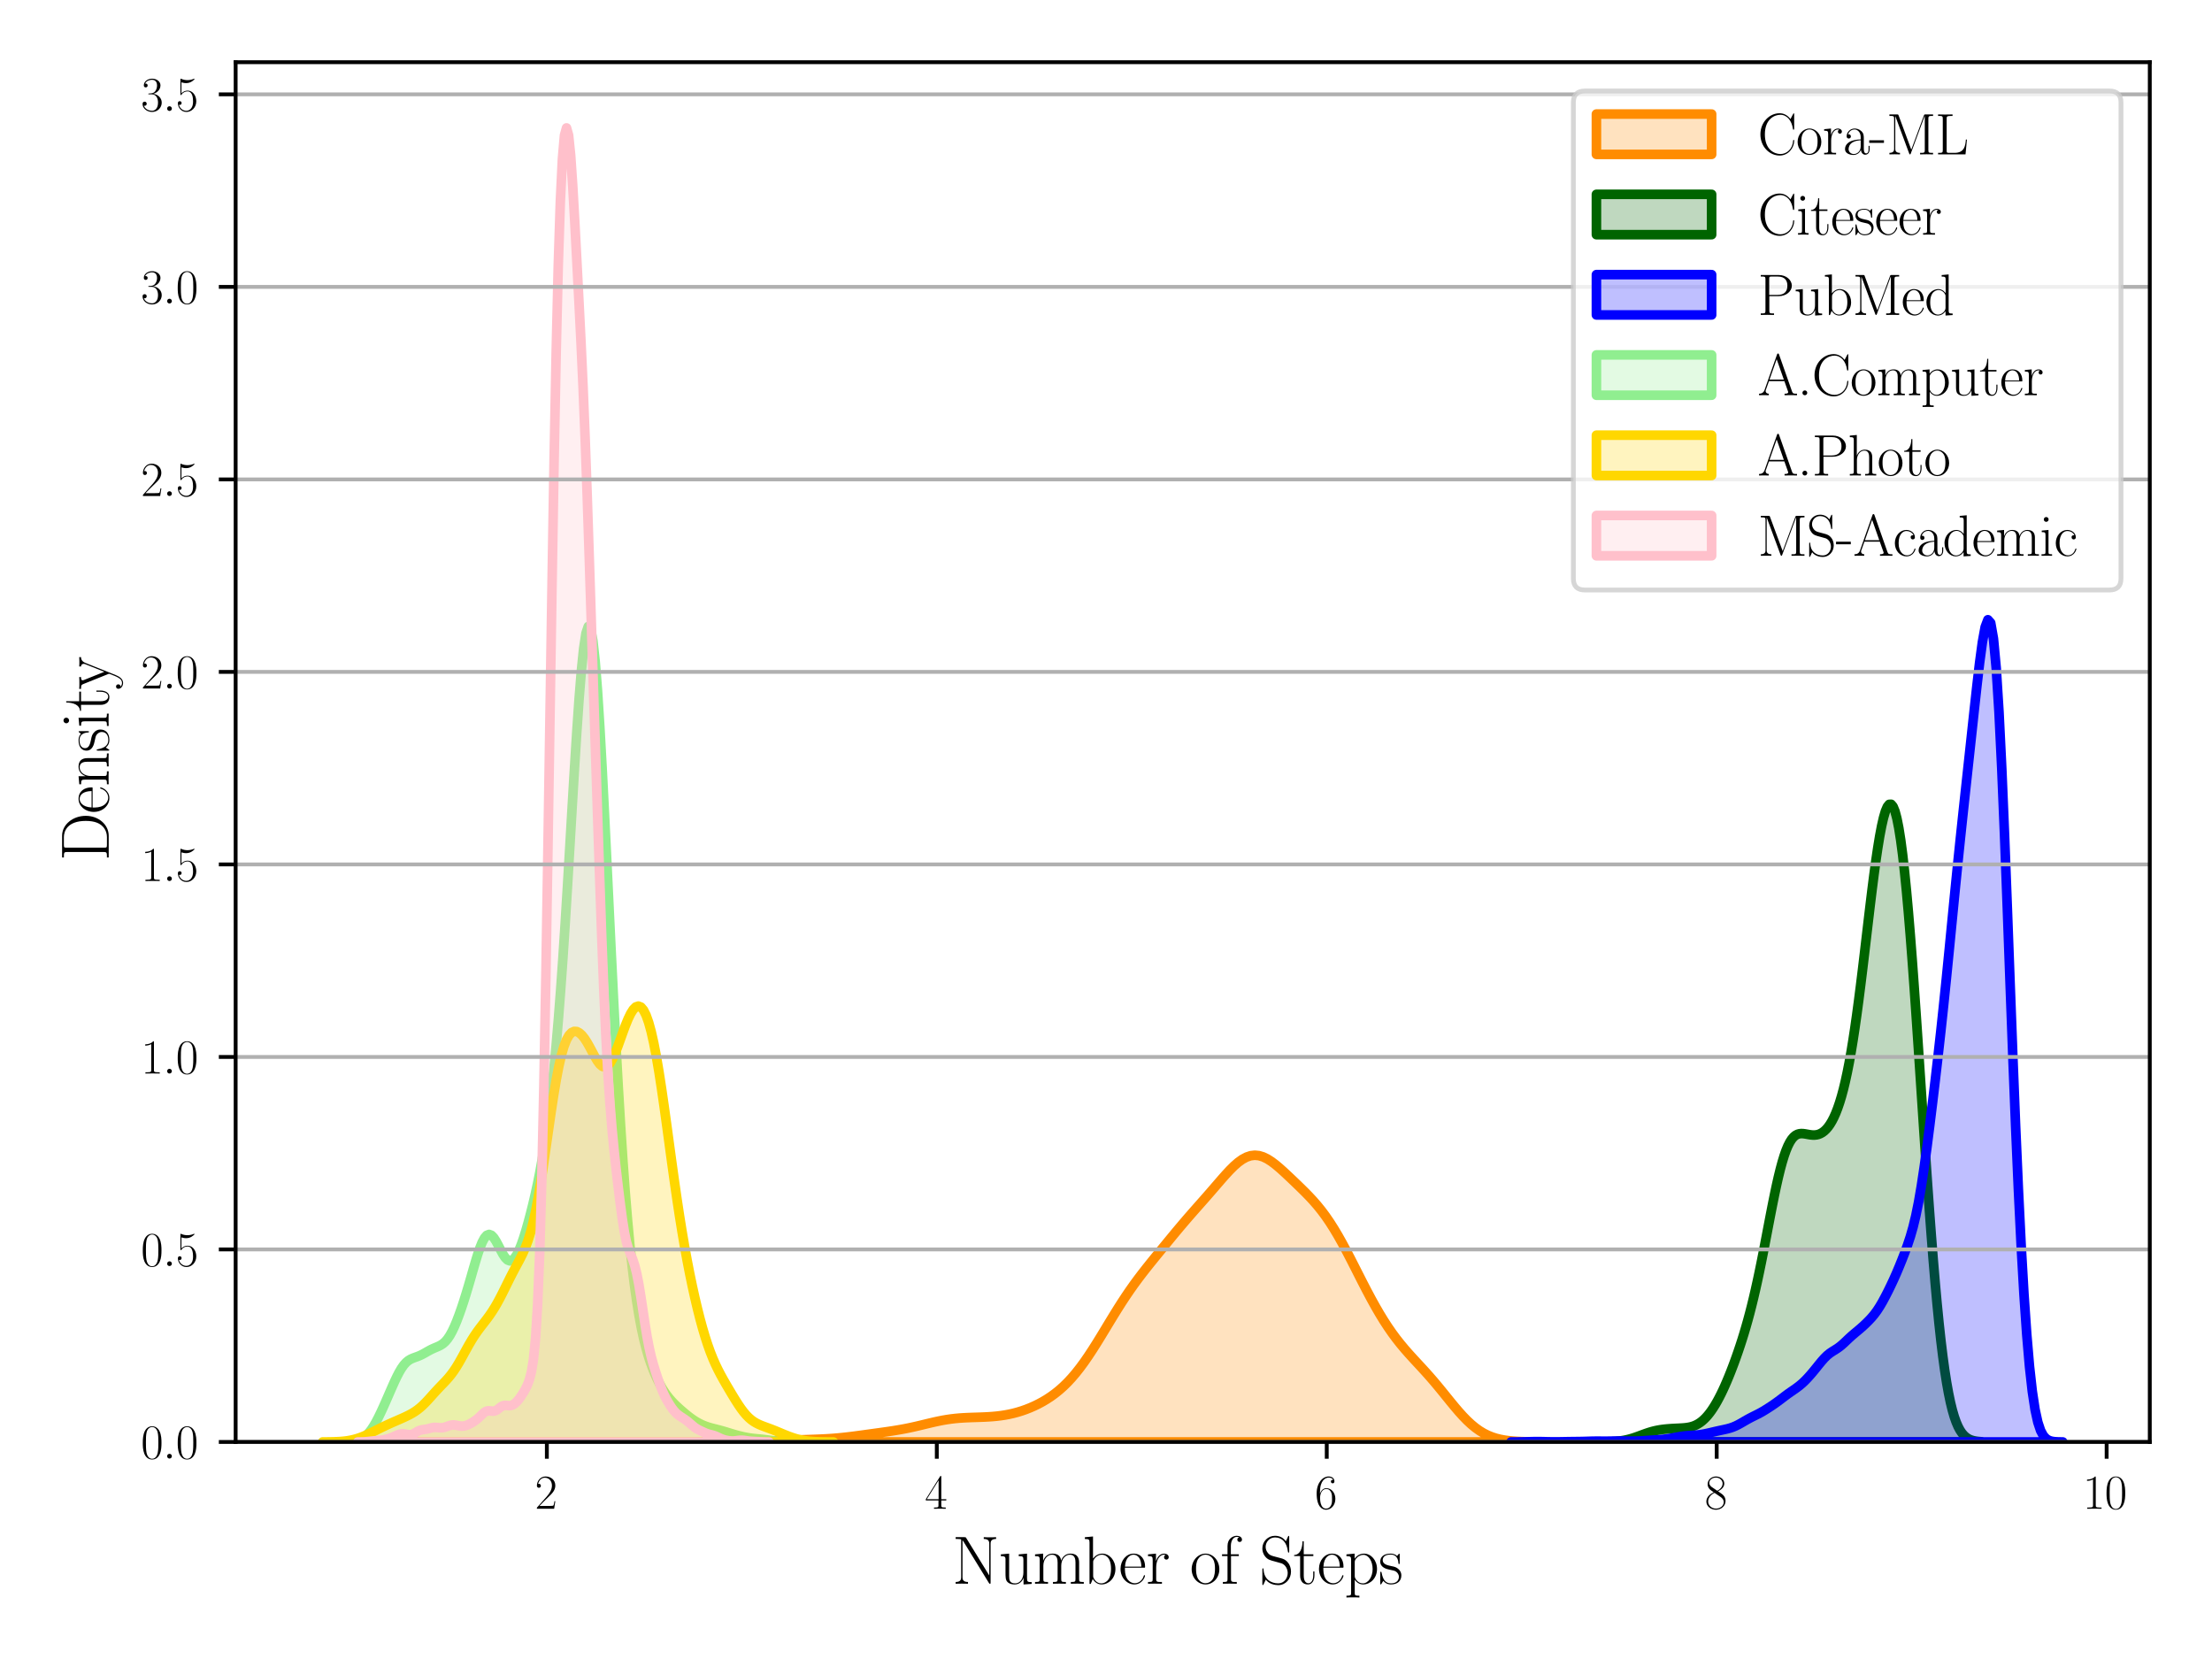 <?xml version="1.0" encoding="utf-8" standalone="no"?>
<!DOCTYPE svg PUBLIC "-//W3C//DTD SVG 1.1//EN"
  "http://www.w3.org/Graphics/SVG/1.1/DTD/svg11.dtd">
<svg xmlns:xlink="http://www.w3.org/1999/xlink" width="460.8pt" height="345.6pt" viewBox="0 0 460.8 345.6" xmlns="http://www.w3.org/2000/svg" version="1.1">
 <defs>
  <style type="text/css">*{stroke-linejoin: round; stroke-linecap: butt}</style>
 </defs>
 <g id="figure_1">
  <g id="patch_1">
   <path d="M 0 345.6 
L 460.8 345.6 
L 460.8 0 
L 0 0 
z
" style="fill: #ffffff"/>
  </g>
  <g id="axes_1">
   <g id="patch_2">
    <path d="M 49.088 300.386 
L 447.84 300.386 
L 447.84 12.96 
L 49.088 12.96 
z
" style="fill: #ffffff"/>
   </g>
   <g id="FillBetweenPolyCollection_1">
    <defs>
     <path id="mc42276cb30" d="M 148.695 -45.216 
L 148.695 -45.214 
L 149.562 -45.214 
L 150.429 -45.214 
L 151.296 -45.214 
L 152.163 -45.214 
L 153.03 -45.214 
L 153.897 -45.214 
L 154.764 -45.214 
L 155.631 -45.214 
L 156.498 -45.214 
L 157.365 -45.214 
L 158.232 -45.214 
L 159.099 -45.214 
L 159.966 -45.214 
L 160.833 -45.214 
L 161.699 -45.214 
L 162.566 -45.214 
L 163.433 -45.214 
L 164.3 -45.214 
L 165.167 -45.214 
L 166.034 -45.214 
L 166.901 -45.214 
L 167.768 -45.214 
L 168.635 -45.214 
L 169.502 -45.214 
L 170.369 -45.214 
L 171.236 -45.214 
L 172.103 -45.214 
L 172.97 -45.214 
L 173.837 -45.214 
L 174.704 -45.214 
L 175.571 -45.214 
L 176.438 -45.214 
L 177.305 -45.214 
L 178.172 -45.214 
L 179.039 -45.214 
L 179.906 -45.214 
L 180.773 -45.214 
L 181.64 -45.214 
L 182.506 -45.214 
L 183.373 -45.214 
L 184.24 -45.214 
L 185.107 -45.214 
L 185.974 -45.214 
L 186.841 -45.214 
L 187.708 -45.214 
L 188.575 -45.214 
L 189.442 -45.214 
L 190.309 -45.214 
L 191.176 -45.214 
L 192.043 -45.214 
L 192.91 -45.214 
L 193.777 -45.214 
L 194.644 -45.214 
L 195.511 -45.214 
L 196.378 -45.214 
L 197.245 -45.214 
L 198.112 -45.214 
L 198.979 -45.214 
L 199.846 -45.214 
L 200.713 -45.214 
L 201.58 -45.214 
L 202.447 -45.214 
L 203.313 -45.214 
L 204.18 -45.214 
L 205.047 -45.214 
L 205.914 -45.214 
L 206.781 -45.214 
L 207.648 -45.214 
L 208.515 -45.214 
L 209.382 -45.214 
L 210.249 -45.214 
L 211.116 -45.214 
L 211.983 -45.214 
L 212.85 -45.214 
L 213.717 -45.214 
L 214.584 -45.214 
L 215.451 -45.214 
L 216.318 -45.214 
L 217.185 -45.214 
L 218.052 -45.214 
L 218.919 -45.214 
L 219.786 -45.214 
L 220.653 -45.214 
L 221.52 -45.214 
L 222.387 -45.214 
L 223.254 -45.214 
L 224.12 -45.214 
L 224.987 -45.214 
L 225.854 -45.214 
L 226.721 -45.214 
L 227.588 -45.214 
L 228.455 -45.214 
L 229.322 -45.214 
L 230.189 -45.214 
L 231.056 -45.214 
L 231.923 -45.214 
L 232.79 -45.214 
L 233.657 -45.214 
L 234.524 -45.214 
L 235.391 -45.214 
L 236.258 -45.214 
L 237.125 -45.214 
L 237.992 -45.214 
L 238.859 -45.214 
L 239.726 -45.214 
L 240.593 -45.214 
L 241.46 -45.214 
L 242.327 -45.214 
L 243.194 -45.214 
L 244.061 -45.214 
L 244.927 -45.214 
L 245.794 -45.214 
L 246.661 -45.214 
L 247.528 -45.214 
L 248.395 -45.214 
L 249.262 -45.214 
L 250.129 -45.214 
L 250.996 -45.214 
L 251.863 -45.214 
L 252.73 -45.214 
L 253.597 -45.214 
L 254.464 -45.214 
L 255.331 -45.214 
L 256.198 -45.214 
L 257.065 -45.214 
L 257.932 -45.214 
L 258.799 -45.214 
L 259.666 -45.214 
L 260.533 -45.214 
L 261.4 -45.214 
L 262.267 -45.214 
L 263.134 -45.214 
L 264.001 -45.214 
L 264.868 -45.214 
L 265.735 -45.214 
L 266.601 -45.214 
L 267.468 -45.214 
L 268.335 -45.214 
L 269.202 -45.214 
L 270.069 -45.214 
L 270.936 -45.214 
L 271.803 -45.214 
L 272.67 -45.214 
L 273.537 -45.214 
L 274.404 -45.214 
L 275.271 -45.214 
L 276.138 -45.214 
L 277.005 -45.214 
L 277.872 -45.214 
L 278.739 -45.214 
L 279.606 -45.214 
L 280.473 -45.214 
L 281.34 -45.214 
L 282.207 -45.214 
L 283.074 -45.214 
L 283.941 -45.214 
L 284.808 -45.214 
L 285.675 -45.214 
L 286.542 -45.214 
L 287.408 -45.214 
L 288.275 -45.214 
L 289.142 -45.214 
L 290.009 -45.214 
L 290.876 -45.214 
L 291.743 -45.214 
L 292.61 -45.214 
L 293.477 -45.214 
L 294.344 -45.214 
L 295.211 -45.214 
L 296.078 -45.214 
L 296.945 -45.214 
L 297.812 -45.214 
L 298.679 -45.214 
L 299.546 -45.214 
L 300.413 -45.214 
L 301.28 -45.214 
L 302.147 -45.214 
L 303.014 -45.214 
L 303.881 -45.214 
L 304.748 -45.214 
L 305.615 -45.214 
L 306.482 -45.214 
L 307.349 -45.214 
L 308.215 -45.214 
L 309.082 -45.214 
L 309.949 -45.214 
L 310.816 -45.214 
L 311.683 -45.214 
L 312.55 -45.214 
L 313.417 -45.214 
L 314.284 -45.214 
L 315.151 -45.214 
L 316.018 -45.214 
L 316.885 -45.214 
L 317.752 -45.214 
L 318.619 -45.214 
L 319.486 -45.214 
L 320.353 -45.214 
L 321.22 -45.214 
L 321.22 -45.22 
L 321.22 -45.22 
L 320.353 -45.225 
L 319.486 -45.232 
L 318.619 -45.244 
L 317.752 -45.263 
L 316.885 -45.291 
L 316.018 -45.333 
L 315.151 -45.394 
L 314.284 -45.48 
L 313.417 -45.599 
L 312.55 -45.76 
L 311.683 -45.974 
L 310.816 -46.251 
L 309.949 -46.601 
L 309.082 -47.034 
L 308.215 -47.558 
L 307.349 -48.177 
L 306.482 -48.892 
L 305.615 -49.698 
L 304.748 -50.589 
L 303.881 -51.551 
L 303.014 -52.568 
L 302.147 -53.621 
L 301.28 -54.692 
L 300.413 -55.763 
L 299.546 -56.82 
L 298.679 -57.851 
L 297.812 -58.852 
L 296.945 -59.824 
L 296.078 -60.773 
L 295.211 -61.709 
L 294.344 -62.647 
L 293.477 -63.602 
L 292.61 -64.591 
L 291.743 -65.628 
L 290.876 -66.727 
L 290.009 -67.898 
L 289.142 -69.148 
L 288.275 -70.481 
L 287.408 -71.897 
L 286.542 -73.391 
L 285.675 -74.956 
L 284.808 -76.582 
L 283.941 -78.254 
L 283.074 -79.955 
L 282.207 -81.666 
L 281.34 -83.365 
L 280.473 -85.032 
L 279.606 -86.645 
L 278.739 -88.186 
L 277.872 -89.642 
L 277.005 -91.002 
L 276.138 -92.263 
L 275.271 -93.425 
L 274.404 -94.498 
L 273.537 -95.492 
L 272.67 -96.423 
L 271.803 -97.309 
L 270.936 -98.164 
L 270.069 -99.003 
L 269.202 -99.833 
L 268.335 -100.655 
L 267.468 -101.463 
L 266.601 -102.243 
L 265.735 -102.974 
L 264.868 -103.629 
L 264.001 -104.18 
L 263.134 -104.599 
L 262.267 -104.86 
L 261.4 -104.944 
L 260.533 -104.842 
L 259.666 -104.554 
L 258.799 -104.088 
L 257.932 -103.463 
L 257.065 -102.705 
L 256.198 -101.843 
L 255.331 -100.908 
L 254.464 -99.928 
L 253.597 -98.926 
L 252.73 -97.92 
L 251.863 -96.92 
L 250.996 -95.93 
L 250.129 -94.948 
L 249.262 -93.969 
L 248.395 -92.985 
L 247.528 -91.992 
L 246.661 -90.984 
L 245.794 -89.962 
L 244.927 -88.925 
L 244.061 -87.878 
L 243.194 -86.824 
L 242.327 -85.767 
L 241.46 -84.708 
L 240.593 -83.645 
L 239.726 -82.576 
L 238.859 -81.492 
L 237.992 -80.386 
L 237.125 -79.249 
L 236.258 -78.071 
L 235.391 -76.848 
L 234.524 -75.575 
L 233.657 -74.254 
L 232.79 -72.89 
L 231.923 -71.489 
L 231.056 -70.066 
L 230.189 -68.632 
L 229.322 -67.204 
L 228.455 -65.798 
L 227.588 -64.429 
L 226.721 -63.112 
L 225.854 -61.859 
L 224.987 -60.68 
L 224.12 -59.58 
L 223.254 -58.563 
L 222.387 -57.631 
L 221.52 -56.781 
L 220.653 -56.01 
L 219.786 -55.313 
L 218.919 -54.682 
L 218.052 -54.112 
L 217.185 -53.596 
L 216.318 -53.13 
L 215.451 -52.708 
L 214.584 -52.328 
L 213.717 -51.987 
L 212.85 -51.684 
L 211.983 -51.418 
L 211.116 -51.187 
L 210.249 -50.991 
L 209.382 -50.828 
L 208.515 -50.695 
L 207.648 -50.59 
L 206.781 -50.51 
L 205.914 -50.449 
L 205.047 -50.405 
L 204.18 -50.371 
L 203.313 -50.343 
L 202.447 -50.316 
L 201.58 -50.283 
L 200.713 -50.24 
L 199.846 -50.181 
L 198.979 -50.102 
L 198.112 -50 
L 197.245 -49.875 
L 196.378 -49.726 
L 195.511 -49.555 
L 194.644 -49.368 
L 193.777 -49.167 
L 192.91 -48.959 
L 192.043 -48.75 
L 191.176 -48.544 
L 190.309 -48.346 
L 189.442 -48.158 
L 188.575 -47.983 
L 187.708 -47.821 
L 186.841 -47.671 
L 185.974 -47.532 
L 185.107 -47.401 
L 184.24 -47.277 
L 183.373 -47.156 
L 182.506 -47.037 
L 181.64 -46.918 
L 180.773 -46.799 
L 179.906 -46.68 
L 179.039 -46.562 
L 178.172 -46.446 
L 177.305 -46.336 
L 176.438 -46.232 
L 175.571 -46.137 
L 174.704 -46.052 
L 173.837 -45.977 
L 172.97 -45.914 
L 172.103 -45.86 
L 171.236 -45.816 
L 170.369 -45.778 
L 169.502 -45.746 
L 168.635 -45.716 
L 167.768 -45.688 
L 166.901 -45.66 
L 166.034 -45.63 
L 165.167 -45.598 
L 164.3 -45.565 
L 163.433 -45.529 
L 162.566 -45.493 
L 161.699 -45.456 
L 160.833 -45.42 
L 159.966 -45.386 
L 159.099 -45.355 
L 158.232 -45.327 
L 157.365 -45.303 
L 156.498 -45.282 
L 155.631 -45.265 
L 154.764 -45.251 
L 153.897 -45.241 
L 153.03 -45.232 
L 152.163 -45.226 
L 151.296 -45.222 
L 150.429 -45.219 
L 149.562 -45.217 
L 148.695 -45.216 
z
" style="stroke: #ff8c00; stroke-width: 2"/>
    </defs>
    <g clip-path="url(#pda5927f4ab)">
     <use xlink:href="#mc42276cb30" x="0" y="345.6" style="fill: #ff8c00; fill-opacity: 0.25; stroke: #ff8c00; stroke-width: 2"/>
    </g>
   </g>
   <g id="FillBetweenPolyCollection_2">
    <defs>
     <path id="m2a99a2ed83" d="M 333.425 -45.222 
L 333.425 -45.214 
L 333.823 -45.214 
L 334.221 -45.214 
L 334.619 -45.214 
L 335.018 -45.214 
L 335.416 -45.214 
L 335.814 -45.214 
L 336.213 -45.214 
L 336.611 -45.214 
L 337.009 -45.214 
L 337.407 -45.214 
L 337.806 -45.214 
L 338.204 -45.214 
L 338.602 -45.214 
L 339.001 -45.214 
L 339.399 -45.214 
L 339.797 -45.214 
L 340.195 -45.214 
L 340.594 -45.214 
L 340.992 -45.214 
L 341.39 -45.214 
L 341.789 -45.214 
L 342.187 -45.214 
L 342.585 -45.214 
L 342.983 -45.214 
L 343.382 -45.214 
L 343.78 -45.214 
L 344.178 -45.214 
L 344.577 -45.214 
L 344.975 -45.214 
L 345.373 -45.214 
L 345.771 -45.214 
L 346.17 -45.214 
L 346.568 -45.214 
L 346.966 -45.214 
L 347.365 -45.214 
L 347.763 -45.214 
L 348.161 -45.214 
L 348.559 -45.214 
L 348.958 -45.214 
L 349.356 -45.214 
L 349.754 -45.214 
L 350.153 -45.214 
L 350.551 -45.214 
L 350.949 -45.214 
L 351.347 -45.214 
L 351.746 -45.214 
L 352.144 -45.214 
L 352.542 -45.214 
L 352.941 -45.214 
L 353.339 -45.214 
L 353.737 -45.214 
L 354.135 -45.214 
L 354.534 -45.214 
L 354.932 -45.214 
L 355.33 -45.214 
L 355.729 -45.214 
L 356.127 -45.214 
L 356.525 -45.214 
L 356.923 -45.214 
L 357.322 -45.214 
L 357.72 -45.214 
L 358.118 -45.214 
L 358.517 -45.214 
L 358.915 -45.214 
L 359.313 -45.214 
L 359.711 -45.214 
L 360.11 -45.214 
L 360.508 -45.214 
L 360.906 -45.214 
L 361.305 -45.214 
L 361.703 -45.214 
L 362.101 -45.214 
L 362.499 -45.214 
L 362.898 -45.214 
L 363.296 -45.214 
L 363.694 -45.214 
L 364.093 -45.214 
L 364.491 -45.214 
L 364.889 -45.214 
L 365.287 -45.214 
L 365.686 -45.214 
L 366.084 -45.214 
L 366.482 -45.214 
L 366.881 -45.214 
L 367.279 -45.214 
L 367.677 -45.214 
L 368.075 -45.214 
L 368.474 -45.214 
L 368.872 -45.214 
L 369.27 -45.214 
L 369.669 -45.214 
L 370.067 -45.214 
L 370.465 -45.214 
L 370.863 -45.214 
L 371.262 -45.214 
L 371.66 -45.214 
L 372.058 -45.214 
L 372.457 -45.214 
L 372.855 -45.214 
L 373.253 -45.214 
L 373.651 -45.214 
L 374.05 -45.214 
L 374.448 -45.214 
L 374.846 -45.214 
L 375.245 -45.214 
L 375.643 -45.214 
L 376.041 -45.214 
L 376.439 -45.214 
L 376.838 -45.214 
L 377.236 -45.214 
L 377.634 -45.214 
L 378.033 -45.214 
L 378.431 -45.214 
L 378.829 -45.214 
L 379.227 -45.214 
L 379.626 -45.214 
L 380.024 -45.214 
L 380.422 -45.214 
L 380.821 -45.214 
L 381.219 -45.214 
L 381.617 -45.214 
L 382.015 -45.214 
L 382.414 -45.214 
L 382.812 -45.214 
L 383.21 -45.214 
L 383.609 -45.214 
L 384.007 -45.214 
L 384.405 -45.214 
L 384.803 -45.214 
L 385.202 -45.214 
L 385.6 -45.214 
L 385.998 -45.214 
L 386.397 -45.214 
L 386.795 -45.214 
L 387.193 -45.214 
L 387.591 -45.214 
L 387.99 -45.214 
L 388.388 -45.214 
L 388.786 -45.214 
L 389.185 -45.214 
L 389.583 -45.214 
L 389.981 -45.214 
L 390.379 -45.214 
L 390.778 -45.214 
L 391.176 -45.214 
L 391.574 -45.214 
L 391.973 -45.214 
L 392.371 -45.214 
L 392.769 -45.214 
L 393.167 -45.214 
L 393.566 -45.214 
L 393.964 -45.214 
L 394.362 -45.214 
L 394.761 -45.214 
L 395.159 -45.214 
L 395.557 -45.214 
L 395.955 -45.214 
L 396.354 -45.214 
L 396.752 -45.214 
L 397.15 -45.214 
L 397.549 -45.214 
L 397.947 -45.214 
L 398.345 -45.214 
L 398.743 -45.214 
L 399.142 -45.214 
L 399.54 -45.214 
L 399.938 -45.214 
L 400.337 -45.214 
L 400.735 -45.214 
L 401.133 -45.214 
L 401.531 -45.214 
L 401.93 -45.214 
L 402.328 -45.214 
L 402.726 -45.214 
L 403.125 -45.214 
L 403.523 -45.214 
L 403.921 -45.214 
L 404.319 -45.214 
L 404.718 -45.214 
L 405.116 -45.214 
L 405.514 -45.214 
L 405.913 -45.214 
L 406.311 -45.214 
L 406.709 -45.214 
L 407.107 -45.214 
L 407.506 -45.214 
L 407.904 -45.214 
L 408.302 -45.214 
L 408.701 -45.214 
L 409.099 -45.214 
L 409.497 -45.214 
L 409.895 -45.214 
L 410.294 -45.214 
L 410.692 -45.214 
L 411.09 -45.214 
L 411.489 -45.214 
L 411.887 -45.214 
L 412.285 -45.214 
L 412.683 -45.214 
L 412.683 -45.272 
L 412.683 -45.272 
L 412.285 -45.301 
L 411.887 -45.342 
L 411.489 -45.402 
L 411.09 -45.485 
L 410.692 -45.6 
L 410.294 -45.757 
L 409.895 -45.967 
L 409.497 -46.246 
L 409.099 -46.61 
L 408.701 -47.078 
L 408.302 -47.674 
L 407.904 -48.421 
L 407.506 -49.346 
L 407.107 -50.477 
L 406.709 -51.842 
L 406.311 -53.47 
L 405.913 -55.387 
L 405.514 -57.617 
L 405.116 -60.183 
L 404.718 -63.102 
L 404.319 -66.384 
L 403.921 -70.035 
L 403.523 -74.053 
L 403.125 -78.428 
L 402.726 -83.145 
L 402.328 -88.177 
L 401.93 -93.492 
L 401.531 -99.05 
L 401.133 -104.803 
L 400.735 -110.699 
L 400.337 -116.679 
L 399.938 -122.683 
L 399.54 -128.644 
L 399.142 -134.5 
L 398.743 -140.184 
L 398.345 -145.634 
L 397.947 -150.793 
L 397.549 -155.607 
L 397.15 -160.028 
L 396.752 -164.016 
L 396.354 -167.539 
L 395.955 -170.572 
L 395.557 -173.098 
L 395.159 -175.108 
L 394.761 -176.601 
L 394.362 -177.579 
L 393.964 -178.053 
L 393.566 -178.037 
L 393.167 -177.55 
L 392.769 -176.615 
L 392.371 -175.259 
L 391.973 -173.513 
L 391.574 -171.41 
L 391.176 -168.987 
L 390.778 -166.287 
L 390.379 -163.353 
L 389.981 -160.231 
L 389.583 -156.972 
L 389.185 -153.623 
L 388.786 -150.233 
L 388.388 -146.85 
L 387.99 -143.518 
L 387.591 -140.275 
L 387.193 -137.155 
L 386.795 -134.187 
L 386.397 -131.39 
L 385.998 -128.78 
L 385.6 -126.366 
L 385.202 -124.149 
L 384.803 -122.129 
L 384.405 -120.3 
L 384.007 -118.654 
L 383.609 -117.181 
L 383.21 -115.871 
L 382.812 -114.711 
L 382.414 -113.692 
L 382.015 -112.802 
L 381.617 -112.032 
L 381.219 -111.372 
L 380.821 -110.814 
L 380.422 -110.349 
L 380.024 -109.972 
L 379.626 -109.674 
L 379.227 -109.45 
L 378.829 -109.292 
L 378.431 -109.195 
L 378.033 -109.15 
L 377.634 -109.15 
L 377.236 -109.185 
L 376.838 -109.246 
L 376.439 -109.318 
L 376.041 -109.389 
L 375.643 -109.442 
L 375.245 -109.458 
L 374.846 -109.419 
L 374.448 -109.304 
L 374.05 -109.092 
L 373.651 -108.762 
L 373.253 -108.295 
L 372.855 -107.676 
L 372.457 -106.892 
L 372.058 -105.935 
L 371.66 -104.801 
L 371.262 -103.494 
L 370.863 -102.02 
L 370.465 -100.394 
L 370.067 -98.632 
L 369.669 -96.756 
L 369.27 -94.789 
L 368.872 -92.758 
L 368.474 -90.688 
L 368.075 -88.604 
L 367.677 -86.529 
L 367.279 -84.483 
L 366.881 -82.484 
L 366.482 -80.546 
L 366.084 -78.678 
L 365.686 -76.888 
L 365.287 -75.178 
L 364.889 -73.549 
L 364.491 -72 
L 364.093 -70.525 
L 363.694 -69.121 
L 363.296 -67.781 
L 362.898 -66.498 
L 362.499 -65.268 
L 362.101 -64.085 
L 361.703 -62.944 
L 361.305 -61.843 
L 360.906 -60.78 
L 360.508 -59.753 
L 360.11 -58.763 
L 359.711 -57.811 
L 359.313 -56.898 
L 358.915 -56.027 
L 358.517 -55.198 
L 358.118 -54.415 
L 357.72 -53.678 
L 357.322 -52.988 
L 356.923 -52.347 
L 356.525 -51.755 
L 356.127 -51.212 
L 355.729 -50.719 
L 355.33 -50.275 
L 354.932 -49.881 
L 354.534 -49.534 
L 354.135 -49.234 
L 353.737 -48.979 
L 353.339 -48.766 
L 352.941 -48.591 
L 352.542 -48.453 
L 352.144 -48.344 
L 351.746 -48.262 
L 351.347 -48.201 
L 350.949 -48.156 
L 350.551 -48.123 
L 350.153 -48.098 
L 349.754 -48.077 
L 349.356 -48.058 
L 348.958 -48.039 
L 348.559 -48.018 
L 348.161 -47.995 
L 347.763 -47.967 
L 347.365 -47.935 
L 346.966 -47.898 
L 346.568 -47.854 
L 346.17 -47.803 
L 345.771 -47.744 
L 345.373 -47.674 
L 344.975 -47.595 
L 344.577 -47.503 
L 344.178 -47.401 
L 343.78 -47.287 
L 343.382 -47.163 
L 342.983 -47.029 
L 342.585 -46.889 
L 342.187 -46.744 
L 341.789 -46.596 
L 341.39 -46.449 
L 340.992 -46.305 
L 340.594 -46.166 
L 340.195 -46.035 
L 339.797 -45.913 
L 339.399 -45.802 
L 339.001 -45.702 
L 338.602 -45.614 
L 338.204 -45.537 
L 337.806 -45.472 
L 337.407 -45.417 
L 337.009 -45.372 
L 336.611 -45.335 
L 336.213 -45.305 
L 335.814 -45.282 
L 335.416 -45.264 
L 335.018 -45.25 
L 334.619 -45.24 
L 334.221 -45.232 
L 333.823 -45.226 
L 333.425 -45.222 
z
" style="stroke: #006400; stroke-width: 2"/>
    </defs>
    <g clip-path="url(#pda5927f4ab)">
     <use xlink:href="#m2a99a2ed83" x="0" y="345.6" style="fill: #006400; fill-opacity: 0.25; stroke: #006400; stroke-width: 2"/>
    </g>
   </g>
   <g id="FillBetweenPolyCollection_3">
    <defs>
     <path id="m5448722514" d="M 314.768 -45.214 
L 314.768 -45.214 
L 315.346 -45.214 
L 315.924 -45.214 
L 316.501 -45.214 
L 317.079 -45.214 
L 317.657 -45.214 
L 318.234 -45.214 
L 318.812 -45.214 
L 319.389 -45.214 
L 319.967 -45.214 
L 320.545 -45.214 
L 321.122 -45.214 
L 321.7 -45.214 
L 322.278 -45.214 
L 322.855 -45.214 
L 323.433 -45.214 
L 324.01 -45.214 
L 324.588 -45.214 
L 325.166 -45.214 
L 325.743 -45.214 
L 326.321 -45.214 
L 326.898 -45.214 
L 327.476 -45.214 
L 328.054 -45.214 
L 328.631 -45.214 
L 329.209 -45.214 
L 329.787 -45.214 
L 330.364 -45.214 
L 330.942 -45.214 
L 331.519 -45.214 
L 332.097 -45.214 
L 332.675 -45.214 
L 333.252 -45.214 
L 333.83 -45.214 
L 334.408 -45.214 
L 334.985 -45.214 
L 335.563 -45.214 
L 336.14 -45.214 
L 336.718 -45.214 
L 337.296 -45.214 
L 337.873 -45.214 
L 338.451 -45.214 
L 339.029 -45.214 
L 339.606 -45.214 
L 340.184 -45.214 
L 340.761 -45.214 
L 341.339 -45.214 
L 341.917 -45.214 
L 342.494 -45.214 
L 343.072 -45.214 
L 343.649 -45.214 
L 344.227 -45.214 
L 344.805 -45.214 
L 345.382 -45.214 
L 345.96 -45.214 
L 346.538 -45.214 
L 347.115 -45.214 
L 347.693 -45.214 
L 348.27 -45.214 
L 348.848 -45.214 
L 349.426 -45.214 
L 350.003 -45.214 
L 350.581 -45.214 
L 351.159 -45.214 
L 351.736 -45.214 
L 352.314 -45.214 
L 352.891 -45.214 
L 353.469 -45.214 
L 354.047 -45.214 
L 354.624 -45.214 
L 355.202 -45.214 
L 355.78 -45.214 
L 356.357 -45.214 
L 356.935 -45.214 
L 357.512 -45.214 
L 358.09 -45.214 
L 358.668 -45.214 
L 359.245 -45.214 
L 359.823 -45.214 
L 360.4 -45.214 
L 360.978 -45.214 
L 361.556 -45.214 
L 362.133 -45.214 
L 362.711 -45.214 
L 363.289 -45.214 
L 363.866 -45.214 
L 364.444 -45.214 
L 365.021 -45.214 
L 365.599 -45.214 
L 366.177 -45.214 
L 366.754 -45.214 
L 367.332 -45.214 
L 367.91 -45.214 
L 368.487 -45.214 
L 369.065 -45.214 
L 369.642 -45.214 
L 370.22 -45.214 
L 370.798 -45.214 
L 371.375 -45.214 
L 371.953 -45.214 
L 372.53 -45.214 
L 373.108 -45.214 
L 373.686 -45.214 
L 374.263 -45.214 
L 374.841 -45.214 
L 375.419 -45.214 
L 375.996 -45.214 
L 376.574 -45.214 
L 377.151 -45.214 
L 377.729 -45.214 
L 378.307 -45.214 
L 378.884 -45.214 
L 379.462 -45.214 
L 380.04 -45.214 
L 380.617 -45.214 
L 381.195 -45.214 
L 381.772 -45.214 
L 382.35 -45.214 
L 382.928 -45.214 
L 383.505 -45.214 
L 384.083 -45.214 
L 384.661 -45.214 
L 385.238 -45.214 
L 385.816 -45.214 
L 386.393 -45.214 
L 386.971 -45.214 
L 387.549 -45.214 
L 388.126 -45.214 
L 388.704 -45.214 
L 389.281 -45.214 
L 389.859 -45.214 
L 390.437 -45.214 
L 391.014 -45.214 
L 391.592 -45.214 
L 392.17 -45.214 
L 392.747 -45.214 
L 393.325 -45.214 
L 393.902 -45.214 
L 394.48 -45.214 
L 395.058 -45.214 
L 395.635 -45.214 
L 396.213 -45.214 
L 396.791 -45.214 
L 397.368 -45.214 
L 397.946 -45.214 
L 398.523 -45.214 
L 399.101 -45.214 
L 399.679 -45.214 
L 400.256 -45.214 
L 400.834 -45.214 
L 401.412 -45.214 
L 401.989 -45.214 
L 402.567 -45.214 
L 403.144 -45.214 
L 403.722 -45.214 
L 404.3 -45.214 
L 404.877 -45.214 
L 405.455 -45.214 
L 406.032 -45.214 
L 406.61 -45.214 
L 407.188 -45.214 
L 407.765 -45.214 
L 408.343 -45.214 
L 408.921 -45.214 
L 409.498 -45.214 
L 410.076 -45.214 
L 410.653 -45.214 
L 411.231 -45.214 
L 411.809 -45.214 
L 412.386 -45.214 
L 412.964 -45.214 
L 413.542 -45.214 
L 414.119 -45.214 
L 414.697 -45.214 
L 415.274 -45.214 
L 415.852 -45.214 
L 416.43 -45.214 
L 417.007 -45.214 
L 417.585 -45.214 
L 418.163 -45.214 
L 418.74 -45.214 
L 419.318 -45.214 
L 419.895 -45.214 
L 420.473 -45.214 
L 421.051 -45.214 
L 421.628 -45.214 
L 422.206 -45.214 
L 422.783 -45.214 
L 423.361 -45.214 
L 423.939 -45.214 
L 424.516 -45.214 
L 425.094 -45.214 
L 425.672 -45.214 
L 426.249 -45.214 
L 426.827 -45.214 
L 427.404 -45.214 
L 427.982 -45.214 
L 428.56 -45.214 
L 429.137 -45.214 
L 429.715 -45.214 
L 429.715 -45.217 
L 429.715 -45.217 
L 429.137 -45.223 
L 428.56 -45.238 
L 427.982 -45.276 
L 427.404 -45.361 
L 426.827 -45.538 
L 426.249 -45.883 
L 425.672 -46.513 
L 425.094 -47.592 
L 424.516 -49.33 
L 423.939 -51.972 
L 423.361 -55.767 
L 422.783 -60.936 
L 422.206 -67.646 
L 421.628 -75.999 
L 421.051 -86.026 
L 420.473 -97.697 
L 419.895 -110.896 
L 419.318 -125.388 
L 418.74 -140.764 
L 418.163 -156.421 
L 417.585 -171.596 
L 417.007 -185.457 
L 416.43 -197.236 
L 415.852 -206.364 
L 415.274 -212.559 
L 414.697 -215.843 
L 414.119 -216.496 
L 413.542 -214.972 
L 412.964 -211.804 
L 412.386 -207.517 
L 411.809 -202.573 
L 411.231 -197.322 
L 410.653 -191.987 
L 410.076 -186.668 
L 409.498 -181.367 
L 408.921 -176.03 
L 408.343 -170.589 
L 407.765 -164.993 
L 407.188 -159.232 
L 406.61 -153.357 
L 406.032 -147.464 
L 405.455 -141.669 
L 404.877 -136.064 
L 404.3 -130.692 
L 403.722 -125.542 
L 403.144 -120.573 
L 402.567 -115.751 
L 401.989 -111.076 
L 401.412 -106.594 
L 400.834 -102.392 
L 400.256 -98.57 
L 399.679 -95.213 
L 399.101 -92.356 
L 398.523 -89.966 
L 397.946 -87.958 
L 397.368 -86.217 
L 396.791 -84.637 
L 396.213 -83.149 
L 395.635 -81.722 
L 395.058 -80.356 
L 394.48 -79.056 
L 393.902 -77.82 
L 393.325 -76.639 
L 392.747 -75.509 
L 392.17 -74.438 
L 391.592 -73.449 
L 391.014 -72.562 
L 390.437 -71.783 
L 389.859 -71.098 
L 389.281 -70.48 
L 388.704 -69.906 
L 388.126 -69.364 
L 387.549 -68.852 
L 386.971 -68.364 
L 386.393 -67.886 
L 385.816 -67.394 
L 385.238 -66.872 
L 384.661 -66.325 
L 384.083 -65.778 
L 383.505 -65.27 
L 382.928 -64.829 
L 382.35 -64.45 
L 381.772 -64.095 
L 381.195 -63.707 
L 380.617 -63.237 
L 380.04 -62.669 
L 379.462 -62.015 
L 378.884 -61.312 
L 378.307 -60.593 
L 377.729 -59.886 
L 377.151 -59.205 
L 376.574 -58.559 
L 375.996 -57.959 
L 375.419 -57.414 
L 374.841 -56.926 
L 374.263 -56.488 
L 373.686 -56.082 
L 373.108 -55.685 
L 372.53 -55.279 
L 371.953 -54.856 
L 371.375 -54.42 
L 370.798 -53.98 
L 370.22 -53.551 
L 369.642 -53.14 
L 369.065 -52.746 
L 368.487 -52.366 
L 367.91 -51.999 
L 367.332 -51.647 
L 366.754 -51.316 
L 366.177 -51.01 
L 365.599 -50.721 
L 365.021 -50.436 
L 364.444 -50.138 
L 363.866 -49.82 
L 363.289 -49.485 
L 362.711 -49.148 
L 362.133 -48.828 
L 361.556 -48.543 
L 360.978 -48.302 
L 360.4 -48.107 
L 359.823 -47.948 
L 359.245 -47.814 
L 358.668 -47.691 
L 358.09 -47.568 
L 357.512 -47.44 
L 356.935 -47.306 
L 356.357 -47.17 
L 355.78 -47.038 
L 355.202 -46.915 
L 354.624 -46.807 
L 354.047 -46.72 
L 353.469 -46.655 
L 352.891 -46.61 
L 352.314 -46.575 
L 351.736 -46.538 
L 351.159 -46.489 
L 350.581 -46.421 
L 350.003 -46.334 
L 349.426 -46.234 
L 348.848 -46.127 
L 348.27 -46.021 
L 347.693 -45.923 
L 347.115 -45.838 
L 346.538 -45.767 
L 345.96 -45.712 
L 345.382 -45.668 
L 344.805 -45.63 
L 344.227 -45.595 
L 343.649 -45.558 
L 343.072 -45.518 
L 342.494 -45.478 
L 341.917 -45.442 
L 341.339 -45.412 
L 340.761 -45.392 
L 340.184 -45.382 
L 339.606 -45.382 
L 339.029 -45.388 
L 338.451 -45.397 
L 337.873 -45.405 
L 337.296 -45.409 
L 336.718 -45.406 
L 336.14 -45.399 
L 335.563 -45.389 
L 334.985 -45.381 
L 334.408 -45.377 
L 333.83 -45.379 
L 333.252 -45.382 
L 332.675 -45.384 
L 332.097 -45.38 
L 331.519 -45.369 
L 330.942 -45.352 
L 330.364 -45.334 
L 329.787 -45.318 
L 329.209 -45.306 
L 328.631 -45.298 
L 328.054 -45.292 
L 327.476 -45.286 
L 326.898 -45.278 
L 326.321 -45.269 
L 325.743 -45.258 
L 325.166 -45.248 
L 324.588 -45.24 
L 324.01 -45.237 
L 323.433 -45.239 
L 322.855 -45.246 
L 322.278 -45.258 
L 321.7 -45.272 
L 321.122 -45.284 
L 320.545 -45.291 
L 319.967 -45.291 
L 319.389 -45.283 
L 318.812 -45.271 
L 318.234 -45.256 
L 317.657 -45.242 
L 317.079 -45.231 
L 316.501 -45.223 
L 315.924 -45.218 
L 315.346 -45.216 
L 314.768 -45.214 
z
" style="stroke: #0000ff; stroke-width: 2"/>
    </defs>
    <g clip-path="url(#pda5927f4ab)">
     <use xlink:href="#m5448722514" x="0" y="345.6" style="fill: #0000ff; fill-opacity: 0.25; stroke: #0000ff; stroke-width: 2"/>
    </g>
   </g>
   <g id="FillBetweenPolyCollection_4">
    <defs>
     <path id="m5dbb75e101" d="M 70.172 -45.215 
L 70.172 -45.214 
L 70.652 -45.214 
L 71.133 -45.214 
L 71.613 -45.214 
L 72.094 -45.214 
L 72.574 -45.214 
L 73.055 -45.214 
L 73.535 -45.214 
L 74.016 -45.214 
L 74.496 -45.214 
L 74.977 -45.214 
L 75.457 -45.214 
L 75.938 -45.214 
L 76.418 -45.214 
L 76.899 -45.214 
L 77.379 -45.214 
L 77.86 -45.214 
L 78.34 -45.214 
L 78.821 -45.214 
L 79.301 -45.214 
L 79.782 -45.214 
L 80.262 -45.214 
L 80.743 -45.214 
L 81.223 -45.214 
L 81.704 -45.214 
L 82.184 -45.214 
L 82.665 -45.214 
L 83.145 -45.214 
L 83.626 -45.214 
L 84.106 -45.214 
L 84.587 -45.214 
L 85.067 -45.214 
L 85.548 -45.214 
L 86.028 -45.214 
L 86.509 -45.214 
L 86.989 -45.214 
L 87.47 -45.214 
L 87.95 -45.214 
L 88.431 -45.214 
L 88.911 -45.214 
L 89.392 -45.214 
L 89.872 -45.214 
L 90.353 -45.214 
L 90.833 -45.214 
L 91.314 -45.214 
L 91.794 -45.214 
L 92.275 -45.214 
L 92.755 -45.214 
L 93.236 -45.214 
L 93.716 -45.214 
L 94.197 -45.214 
L 94.677 -45.214 
L 95.158 -45.214 
L 95.638 -45.214 
L 96.119 -45.214 
L 96.599 -45.214 
L 97.08 -45.214 
L 97.56 -45.214 
L 98.041 -45.214 
L 98.521 -45.214 
L 99.002 -45.214 
L 99.482 -45.214 
L 99.963 -45.214 
L 100.443 -45.214 
L 100.924 -45.214 
L 101.404 -45.214 
L 101.885 -45.214 
L 102.365 -45.214 
L 102.846 -45.214 
L 103.326 -45.214 
L 103.807 -45.214 
L 104.287 -45.214 
L 104.768 -45.214 
L 105.248 -45.214 
L 105.729 -45.214 
L 106.209 -45.214 
L 106.69 -45.214 
L 107.17 -45.214 
L 107.651 -45.214 
L 108.131 -45.214 
L 108.612 -45.214 
L 109.092 -45.214 
L 109.573 -45.214 
L 110.053 -45.214 
L 110.534 -45.214 
L 111.014 -45.214 
L 111.495 -45.214 
L 111.975 -45.214 
L 112.456 -45.214 
L 112.936 -45.214 
L 113.417 -45.214 
L 113.897 -45.214 
L 114.378 -45.214 
L 114.858 -45.214 
L 115.339 -45.214 
L 115.819 -45.214 
L 116.3 -45.214 
L 116.78 -45.214 
L 117.261 -45.214 
L 117.741 -45.214 
L 118.222 -45.214 
L 118.702 -45.214 
L 119.183 -45.214 
L 119.663 -45.214 
L 120.144 -45.214 
L 120.624 -45.214 
L 121.105 -45.214 
L 121.585 -45.214 
L 122.066 -45.214 
L 122.546 -45.214 
L 123.027 -45.214 
L 123.507 -45.214 
L 123.988 -45.214 
L 124.468 -45.214 
L 124.949 -45.214 
L 125.429 -45.214 
L 125.91 -45.214 
L 126.39 -45.214 
L 126.871 -45.214 
L 127.351 -45.214 
L 127.832 -45.214 
L 128.312 -45.214 
L 128.793 -45.214 
L 129.273 -45.214 
L 129.754 -45.214 
L 130.234 -45.214 
L 130.715 -45.214 
L 131.195 -45.214 
L 131.676 -45.214 
L 132.156 -45.214 
L 132.637 -45.214 
L 133.117 -45.214 
L 133.598 -45.214 
L 134.078 -45.214 
L 134.559 -45.214 
L 135.039 -45.214 
L 135.52 -45.214 
L 136 -45.214 
L 136.481 -45.214 
L 136.961 -45.214 
L 137.442 -45.214 
L 137.922 -45.214 
L 138.403 -45.214 
L 138.883 -45.214 
L 139.364 -45.214 
L 139.844 -45.214 
L 140.325 -45.214 
L 140.805 -45.214 
L 141.286 -45.214 
L 141.766 -45.214 
L 142.247 -45.214 
L 142.727 -45.214 
L 143.208 -45.214 
L 143.688 -45.214 
L 144.169 -45.214 
L 144.649 -45.214 
L 145.13 -45.214 
L 145.61 -45.214 
L 146.091 -45.214 
L 146.571 -45.214 
L 147.052 -45.214 
L 147.532 -45.214 
L 148.013 -45.214 
L 148.493 -45.214 
L 148.974 -45.214 
L 149.454 -45.214 
L 149.935 -45.214 
L 150.415 -45.214 
L 150.896 -45.214 
L 151.376 -45.214 
L 151.857 -45.214 
L 152.337 -45.214 
L 152.818 -45.214 
L 153.298 -45.214 
L 153.779 -45.214 
L 154.259 -45.214 
L 154.74 -45.214 
L 155.22 -45.214 
L 155.701 -45.214 
L 156.181 -45.214 
L 156.662 -45.214 
L 157.142 -45.214 
L 157.623 -45.214 
L 158.103 -45.214 
L 158.584 -45.214 
L 159.064 -45.214 
L 159.545 -45.214 
L 160.025 -45.214 
L 160.506 -45.214 
L 160.986 -45.214 
L 161.467 -45.214 
L 161.947 -45.214 
L 162.428 -45.214 
L 162.908 -45.214 
L 163.389 -45.214 
L 163.869 -45.214 
L 164.35 -45.214 
L 164.83 -45.214 
L 165.311 -45.214 
L 165.791 -45.214 
L 165.791 -45.215 
L 165.791 -45.215 
L 165.311 -45.217 
L 164.83 -45.221 
L 164.35 -45.228 
L 163.869 -45.238 
L 163.389 -45.255 
L 162.908 -45.28 
L 162.428 -45.315 
L 161.947 -45.359 
L 161.467 -45.414 
L 160.986 -45.476 
L 160.506 -45.543 
L 160.025 -45.611 
L 159.545 -45.675 
L 159.064 -45.734 
L 158.584 -45.787 
L 158.103 -45.835 
L 157.623 -45.881 
L 157.142 -45.929 
L 156.662 -45.984 
L 156.181 -46.049 
L 155.701 -46.127 
L 155.22 -46.217 
L 154.74 -46.319 
L 154.259 -46.432 
L 153.779 -46.554 
L 153.298 -46.684 
L 152.818 -46.822 
L 152.337 -46.966 
L 151.857 -47.114 
L 151.376 -47.262 
L 150.896 -47.408 
L 150.415 -47.546 
L 149.935 -47.678 
L 149.454 -47.802 
L 148.974 -47.923 
L 148.493 -48.045 
L 148.013 -48.175 
L 147.532 -48.318 
L 147.052 -48.48 
L 146.571 -48.665 
L 146.091 -48.876 
L 145.61 -49.114 
L 145.13 -49.382 
L 144.649 -49.679 
L 144.169 -50.004 
L 143.688 -50.356 
L 143.208 -50.73 
L 142.727 -51.122 
L 142.247 -51.528 
L 141.766 -51.946 
L 141.286 -52.376 
L 140.805 -52.824 
L 140.325 -53.298 
L 139.844 -53.809 
L 139.364 -54.368 
L 138.883 -54.986 
L 138.403 -55.673 
L 137.922 -56.435 
L 137.442 -57.28 
L 136.961 -58.216 
L 136.481 -59.252 
L 136 -60.405 
L 135.52 -61.7 
L 135.039 -63.165 
L 134.559 -64.839 
L 134.078 -66.765 
L 133.598 -68.99 
L 133.117 -71.563 
L 132.637 -74.536 
L 132.156 -77.963 
L 131.676 -81.902 
L 131.195 -86.412 
L 130.715 -91.554 
L 130.234 -97.381 
L 129.754 -103.929 
L 129.273 -111.209 
L 128.793 -119.199 
L 128.312 -127.841 
L 127.832 -137.038 
L 127.351 -146.664 
L 126.871 -156.555 
L 126.39 -166.517 
L 125.91 -176.312 
L 125.429 -185.662 
L 124.949 -194.248 
L 124.468 -201.732 
L 123.988 -207.786 
L 123.507 -212.135 
L 123.027 -214.594 
L 122.546 -215.093 
L 122.066 -213.682 
L 121.585 -210.515 
L 121.105 -205.821 
L 120.624 -199.871 
L 120.144 -192.948 
L 119.663 -185.338 
L 119.183 -177.316 
L 118.702 -169.146 
L 118.222 -161.067 
L 117.741 -153.284 
L 117.261 -145.952 
L 116.78 -139.173 
L 116.3 -132.989 
L 115.819 -127.399 
L 115.339 -122.37 
L 114.858 -117.856 
L 114.378 -113.807 
L 113.897 -110.178 
L 113.417 -106.927 
L 112.936 -104.009 
L 112.456 -101.378 
L 111.975 -98.986 
L 111.495 -96.786 
L 111.014 -94.737 
L 110.534 -92.814 
L 110.053 -91.006 
L 109.573 -89.318 
L 109.092 -87.767 
L 108.612 -86.378 
L 108.131 -85.18 
L 107.651 -84.207 
L 107.17 -83.491 
L 106.69 -83.061 
L 106.209 -82.937 
L 105.729 -83.125 
L 105.248 -83.604 
L 104.768 -84.326 
L 104.287 -85.21 
L 103.807 -86.156 
L 103.326 -87.053 
L 102.846 -87.792 
L 102.365 -88.28 
L 101.885 -88.448 
L 101.404 -88.258 
L 100.924 -87.702 
L 100.443 -86.803 
L 99.963 -85.61 
L 99.482 -84.188 
L 99.002 -82.612 
L 98.521 -80.954 
L 98.041 -79.276 
L 97.56 -77.623 
L 97.08 -76.026 
L 96.599 -74.499 
L 96.119 -73.052 
L 95.638 -71.692 
L 95.158 -70.43 
L 94.677 -69.281 
L 94.197 -68.263 
L 93.716 -67.391 
L 93.236 -66.674 
L 92.755 -66.111 
L 92.275 -65.686 
L 91.794 -65.371 
L 91.314 -65.131 
L 90.833 -64.926 
L 90.353 -64.724 
L 89.872 -64.502 
L 89.392 -64.253 
L 88.911 -63.982 
L 88.431 -63.706 
L 87.95 -63.446 
L 87.47 -63.217 
L 86.989 -63.022 
L 86.509 -62.849 
L 86.028 -62.674 
L 85.548 -62.461 
L 85.067 -62.17 
L 84.587 -61.766 
L 84.106 -61.227 
L 83.626 -60.545 
L 83.145 -59.729 
L 82.665 -58.799 
L 82.184 -57.784 
L 81.704 -56.714 
L 81.223 -55.616 
L 80.743 -54.51 
L 80.262 -53.412 
L 79.782 -52.338 
L 79.301 -51.3 
L 78.821 -50.313 
L 78.34 -49.396 
L 77.86 -48.564 
L 77.379 -47.831 
L 76.899 -47.205 
L 76.418 -46.689 
L 75.938 -46.277 
L 75.457 -45.959 
L 74.977 -45.721 
L 74.496 -45.549 
L 74.016 -45.429 
L 73.535 -45.347 
L 73.055 -45.294 
L 72.574 -45.26 
L 72.094 -45.239 
L 71.613 -45.227 
L 71.133 -45.221 
L 70.652 -45.217 
L 70.172 -45.215 
z
" style="stroke: #90ee90; stroke-width: 2"/>
    </defs>
    <g clip-path="url(#pda5927f4ab)">
     <use xlink:href="#m5dbb75e101" x="0" y="345.6" style="fill: #90ee90; fill-opacity: 0.25; stroke: #90ee90; stroke-width: 2"/>
    </g>
   </g>
   <g id="FillBetweenPolyCollection_5">
    <defs>
     <path id="m69048d0f85" d="M 67.213 -45.216 
L 67.213 -45.214 
L 67.748 -45.214 
L 68.283 -45.214 
L 68.817 -45.214 
L 69.352 -45.214 
L 69.887 -45.214 
L 70.421 -45.214 
L 70.956 -45.214 
L 71.491 -45.214 
L 72.026 -45.214 
L 72.56 -45.214 
L 73.095 -45.214 
L 73.63 -45.214 
L 74.165 -45.214 
L 74.699 -45.214 
L 75.234 -45.214 
L 75.769 -45.214 
L 76.303 -45.214 
L 76.838 -45.214 
L 77.373 -45.214 
L 77.908 -45.214 
L 78.442 -45.214 
L 78.977 -45.214 
L 79.512 -45.214 
L 80.047 -45.214 
L 80.581 -45.214 
L 81.116 -45.214 
L 81.651 -45.214 
L 82.185 -45.214 
L 82.72 -45.214 
L 83.255 -45.214 
L 83.79 -45.214 
L 84.324 -45.214 
L 84.859 -45.214 
L 85.394 -45.214 
L 85.929 -45.214 
L 86.463 -45.214 
L 86.998 -45.214 
L 87.533 -45.214 
L 88.067 -45.214 
L 88.602 -45.214 
L 89.137 -45.214 
L 89.672 -45.214 
L 90.206 -45.214 
L 90.741 -45.214 
L 91.276 -45.214 
L 91.811 -45.214 
L 92.345 -45.214 
L 92.88 -45.214 
L 93.415 -45.214 
L 93.95 -45.214 
L 94.484 -45.214 
L 95.019 -45.214 
L 95.554 -45.214 
L 96.088 -45.214 
L 96.623 -45.214 
L 97.158 -45.214 
L 97.693 -45.214 
L 98.227 -45.214 
L 98.762 -45.214 
L 99.297 -45.214 
L 99.832 -45.214 
L 100.366 -45.214 
L 100.901 -45.214 
L 101.436 -45.214 
L 101.97 -45.214 
L 102.505 -45.214 
L 103.04 -45.214 
L 103.575 -45.214 
L 104.109 -45.214 
L 104.644 -45.214 
L 105.179 -45.214 
L 105.714 -45.214 
L 106.248 -45.214 
L 106.783 -45.214 
L 107.318 -45.214 
L 107.852 -45.214 
L 108.387 -45.214 
L 108.922 -45.214 
L 109.457 -45.214 
L 109.991 -45.214 
L 110.526 -45.214 
L 111.061 -45.214 
L 111.596 -45.214 
L 112.13 -45.214 
L 112.665 -45.214 
L 113.2 -45.214 
L 113.734 -45.214 
L 114.269 -45.214 
L 114.804 -45.214 
L 115.339 -45.214 
L 115.873 -45.214 
L 116.408 -45.214 
L 116.943 -45.214 
L 117.478 -45.214 
L 118.012 -45.214 
L 118.547 -45.214 
L 119.082 -45.214 
L 119.616 -45.214 
L 120.151 -45.214 
L 120.686 -45.214 
L 121.221 -45.214 
L 121.755 -45.214 
L 122.29 -45.214 
L 122.825 -45.214 
L 123.36 -45.214 
L 123.894 -45.214 
L 124.429 -45.214 
L 124.964 -45.214 
L 125.498 -45.214 
L 126.033 -45.214 
L 126.568 -45.214 
L 127.103 -45.214 
L 127.637 -45.214 
L 128.172 -45.214 
L 128.707 -45.214 
L 129.242 -45.214 
L 129.776 -45.214 
L 130.311 -45.214 
L 130.846 -45.214 
L 131.381 -45.214 
L 131.915 -45.214 
L 132.45 -45.214 
L 132.985 -45.214 
L 133.519 -45.214 
L 134.054 -45.214 
L 134.589 -45.214 
L 135.124 -45.214 
L 135.658 -45.214 
L 136.193 -45.214 
L 136.728 -45.214 
L 137.263 -45.214 
L 137.797 -45.214 
L 138.332 -45.214 
L 138.867 -45.214 
L 139.401 -45.214 
L 139.936 -45.214 
L 140.471 -45.214 
L 141.006 -45.214 
L 141.54 -45.214 
L 142.075 -45.214 
L 142.61 -45.214 
L 143.145 -45.214 
L 143.679 -45.214 
L 144.214 -45.214 
L 144.749 -45.214 
L 145.283 -45.214 
L 145.818 -45.214 
L 146.353 -45.214 
L 146.888 -45.214 
L 147.422 -45.214 
L 147.957 -45.214 
L 148.492 -45.214 
L 149.027 -45.214 
L 149.561 -45.214 
L 150.096 -45.214 
L 150.631 -45.214 
L 151.165 -45.214 
L 151.7 -45.214 
L 152.235 -45.214 
L 152.77 -45.214 
L 153.304 -45.214 
L 153.839 -45.214 
L 154.374 -45.214 
L 154.909 -45.214 
L 155.443 -45.214 
L 155.978 -45.214 
L 156.513 -45.214 
L 157.047 -45.214 
L 157.582 -45.214 
L 158.117 -45.214 
L 158.652 -45.214 
L 159.186 -45.214 
L 159.721 -45.214 
L 160.256 -45.214 
L 160.791 -45.214 
L 161.325 -45.214 
L 161.86 -45.214 
L 162.395 -45.214 
L 162.929 -45.214 
L 163.464 -45.214 
L 163.999 -45.214 
L 164.534 -45.214 
L 165.068 -45.214 
L 165.603 -45.214 
L 166.138 -45.214 
L 166.673 -45.214 
L 167.207 -45.214 
L 167.742 -45.214 
L 168.277 -45.214 
L 168.812 -45.214 
L 169.346 -45.214 
L 169.881 -45.214 
L 170.416 -45.214 
L 170.95 -45.214 
L 171.485 -45.214 
L 172.02 -45.214 
L 172.555 -45.214 
L 173.089 -45.214 
L 173.624 -45.214 
L 173.624 -45.215 
L 173.624 -45.215 
L 173.089 -45.216 
L 172.555 -45.218 
L 172.02 -45.222 
L 171.485 -45.228 
L 170.95 -45.238 
L 170.416 -45.253 
L 169.881 -45.274 
L 169.346 -45.305 
L 168.812 -45.348 
L 168.277 -45.404 
L 167.742 -45.476 
L 167.207 -45.567 
L 166.673 -45.677 
L 166.138 -45.808 
L 165.603 -45.96 
L 165.068 -46.13 
L 164.534 -46.318 
L 163.999 -46.522 
L 163.464 -46.736 
L 162.929 -46.958 
L 162.395 -47.183 
L 161.86 -47.406 
L 161.325 -47.624 
L 160.791 -47.834 
L 160.256 -48.036 
L 159.721 -48.231 
L 159.186 -48.427 
L 158.652 -48.631 
L 158.117 -48.857 
L 157.582 -49.121 
L 157.047 -49.436 
L 156.513 -49.82 
L 155.978 -50.282 
L 155.443 -50.829 
L 154.909 -51.462 
L 154.374 -52.175 
L 153.839 -52.954 
L 153.304 -53.786 
L 152.77 -54.652 
L 152.235 -55.54 
L 151.7 -56.442 
L 151.165 -57.357 
L 150.631 -58.292 
L 150.096 -59.265 
L 149.561 -60.296 
L 149.027 -61.41 
L 148.492 -62.631 
L 147.957 -63.981 
L 147.422 -65.476 
L 146.888 -67.126 
L 146.353 -68.933 
L 145.818 -70.897 
L 145.283 -73.015 
L 144.749 -75.282 
L 144.214 -77.701 
L 143.679 -80.277 
L 143.145 -83.022 
L 142.61 -85.95 
L 142.075 -89.076 
L 141.54 -92.407 
L 141.006 -95.939 
L 140.471 -99.652 
L 139.936 -103.504 
L 139.401 -107.435 
L 138.867 -111.373 
L 138.332 -115.232 
L 137.797 -118.929 
L 137.263 -122.383 
L 136.728 -125.525 
L 136.193 -128.302 
L 135.658 -130.674 
L 135.124 -132.617 
L 134.589 -134.119 
L 134.054 -135.179 
L 133.519 -135.805 
L 132.985 -136.015 
L 132.45 -135.835 
L 131.915 -135.299 
L 131.381 -134.453 
L 130.846 -133.346 
L 130.311 -132.04 
L 129.776 -130.601 
L 129.242 -129.103 
L 128.707 -127.626 
L 128.172 -126.254 
L 127.637 -125.071 
L 127.103 -124.153 
L 126.568 -123.558 
L 126.033 -123.32 
L 125.498 -123.442 
L 124.964 -123.892 
L 124.429 -124.61 
L 123.894 -125.513 
L 123.36 -126.512 
L 122.825 -127.52 
L 122.29 -128.463 
L 121.755 -129.288 
L 121.221 -129.955 
L 120.686 -130.437 
L 120.151 -130.711 
L 119.616 -130.747 
L 119.082 -130.507 
L 118.547 -129.941 
L 118.012 -128.994 
L 117.478 -127.613 
L 116.943 -125.763 
L 116.408 -123.431 
L 115.873 -120.639 
L 115.339 -117.447 
L 114.804 -113.947 
L 114.269 -110.257 
L 113.734 -106.511 
L 113.2 -102.842 
L 112.665 -99.369 
L 112.13 -96.189 
L 111.596 -93.367 
L 111.061 -90.931 
L 110.526 -88.876 
L 109.991 -87.165 
L 109.457 -85.74 
L 108.922 -84.527 
L 108.387 -83.451 
L 107.852 -82.443 
L 107.318 -81.45 
L 106.783 -80.438 
L 106.248 -79.393 
L 105.714 -78.318 
L 105.179 -77.231 
L 104.644 -76.155 
L 104.109 -75.114 
L 103.575 -74.128 
L 103.04 -73.21 
L 102.505 -72.362 
L 101.97 -71.58 
L 101.436 -70.85 
L 100.901 -70.154 
L 100.366 -69.468 
L 99.832 -68.767 
L 99.297 -68.03 
L 98.762 -67.24 
L 98.227 -66.388 
L 97.693 -65.478 
L 97.158 -64.523 
L 96.623 -63.544 
L 96.088 -62.571 
L 95.554 -61.632 
L 95.019 -60.753 
L 94.484 -59.949 
L 93.95 -59.225 
L 93.415 -58.573 
L 92.88 -57.976 
L 92.345 -57.413 
L 91.811 -56.859 
L 91.276 -56.299 
L 90.741 -55.723 
L 90.206 -55.131 
L 89.672 -54.533 
L 89.137 -53.943 
L 88.602 -53.377 
L 88.067 -52.85 
L 87.533 -52.371 
L 86.998 -51.944 
L 86.463 -51.566 
L 85.929 -51.232 
L 85.394 -50.933 
L 84.859 -50.661 
L 84.324 -50.407 
L 83.79 -50.164 
L 83.255 -49.928 
L 82.72 -49.694 
L 82.185 -49.461 
L 81.651 -49.225 
L 81.116 -48.985 
L 80.581 -48.741 
L 80.047 -48.489 
L 79.512 -48.231 
L 78.977 -47.967 
L 78.442 -47.698 
L 77.908 -47.429 
L 77.373 -47.162 
L 76.838 -46.902 
L 76.303 -46.654 
L 75.769 -46.423 
L 75.234 -46.212 
L 74.699 -46.022 
L 74.165 -45.856 
L 73.63 -45.713 
L 73.095 -45.593 
L 72.56 -45.495 
L 72.026 -45.417 
L 71.491 -45.357 
L 70.956 -45.311 
L 70.421 -45.278 
L 69.887 -45.255 
L 69.352 -45.239 
L 68.817 -45.229 
L 68.283 -45.222 
L 67.748 -45.218 
L 67.213 -45.216 
z
" style="stroke: #ffd700; stroke-width: 2"/>
    </defs>
    <g clip-path="url(#pda5927f4ab)">
     <use xlink:href="#m69048d0f85" x="0" y="345.6" style="fill: #ffd700; fill-opacity: 0.25; stroke: #ffd700; stroke-width: 2"/>
    </g>
   </g>
   <g id="FillBetweenPolyCollection_6">
    <defs>
     <path id="m153eac2b6c" d="M 74.543 -45.215 
L 74.543 -45.214 
L 74.973 -45.214 
L 75.404 -45.214 
L 75.834 -45.214 
L 76.265 -45.214 
L 76.695 -45.214 
L 77.125 -45.214 
L 77.556 -45.214 
L 77.986 -45.214 
L 78.417 -45.214 
L 78.847 -45.214 
L 79.278 -45.214 
L 79.708 -45.214 
L 80.139 -45.214 
L 80.569 -45.214 
L 81 -45.214 
L 81.43 -45.214 
L 81.86 -45.214 
L 82.291 -45.214 
L 82.721 -45.214 
L 83.152 -45.214 
L 83.582 -45.214 
L 84.013 -45.214 
L 84.443 -45.214 
L 84.874 -45.214 
L 85.304 -45.214 
L 85.734 -45.214 
L 86.165 -45.214 
L 86.595 -45.214 
L 87.026 -45.214 
L 87.456 -45.214 
L 87.887 -45.214 
L 88.317 -45.214 
L 88.748 -45.214 
L 89.178 -45.214 
L 89.608 -45.214 
L 90.039 -45.214 
L 90.469 -45.214 
L 90.9 -45.214 
L 91.33 -45.214 
L 91.761 -45.214 
L 92.191 -45.214 
L 92.622 -45.214 
L 93.052 -45.214 
L 93.482 -45.214 
L 93.913 -45.214 
L 94.343 -45.214 
L 94.774 -45.214 
L 95.204 -45.214 
L 95.635 -45.214 
L 96.065 -45.214 
L 96.496 -45.214 
L 96.926 -45.214 
L 97.357 -45.214 
L 97.787 -45.214 
L 98.217 -45.214 
L 98.648 -45.214 
L 99.078 -45.214 
L 99.509 -45.214 
L 99.939 -45.214 
L 100.37 -45.214 
L 100.8 -45.214 
L 101.231 -45.214 
L 101.661 -45.214 
L 102.091 -45.214 
L 102.522 -45.214 
L 102.952 -45.214 
L 103.383 -45.214 
L 103.813 -45.214 
L 104.244 -45.214 
L 104.674 -45.214 
L 105.105 -45.214 
L 105.535 -45.214 
L 105.965 -45.214 
L 106.396 -45.214 
L 106.826 -45.214 
L 107.257 -45.214 
L 107.687 -45.214 
L 108.118 -45.214 
L 108.548 -45.214 
L 108.979 -45.214 
L 109.409 -45.214 
L 109.839 -45.214 
L 110.27 -45.214 
L 110.7 -45.214 
L 111.131 -45.214 
L 111.561 -45.214 
L 111.992 -45.214 
L 112.422 -45.214 
L 112.853 -45.214 
L 113.283 -45.214 
L 113.714 -45.214 
L 114.144 -45.214 
L 114.574 -45.214 
L 115.005 -45.214 
L 115.435 -45.214 
L 115.866 -45.214 
L 116.296 -45.214 
L 116.727 -45.214 
L 117.157 -45.214 
L 117.588 -45.214 
L 118.018 -45.214 
L 118.448 -45.214 
L 118.879 -45.214 
L 119.309 -45.214 
L 119.74 -45.214 
L 120.17 -45.214 
L 120.601 -45.214 
L 121.031 -45.214 
L 121.462 -45.214 
L 121.892 -45.214 
L 122.322 -45.214 
L 122.753 -45.214 
L 123.183 -45.214 
L 123.614 -45.214 
L 124.044 -45.214 
L 124.475 -45.214 
L 124.905 -45.214 
L 125.336 -45.214 
L 125.766 -45.214 
L 126.196 -45.214 
L 126.627 -45.214 
L 127.057 -45.214 
L 127.488 -45.214 
L 127.918 -45.214 
L 128.349 -45.214 
L 128.779 -45.214 
L 129.21 -45.214 
L 129.64 -45.214 
L 130.071 -45.214 
L 130.501 -45.214 
L 130.931 -45.214 
L 131.362 -45.214 
L 131.792 -45.214 
L 132.223 -45.214 
L 132.653 -45.214 
L 133.084 -45.214 
L 133.514 -45.214 
L 133.945 -45.214 
L 134.375 -45.214 
L 134.805 -45.214 
L 135.236 -45.214 
L 135.666 -45.214 
L 136.097 -45.214 
L 136.527 -45.214 
L 136.958 -45.214 
L 137.388 -45.214 
L 137.819 -45.214 
L 138.249 -45.214 
L 138.679 -45.214 
L 139.11 -45.214 
L 139.54 -45.214 
L 139.971 -45.214 
L 140.401 -45.214 
L 140.832 -45.214 
L 141.262 -45.214 
L 141.693 -45.214 
L 142.123 -45.214 
L 142.553 -45.214 
L 142.984 -45.214 
L 143.414 -45.214 
L 143.845 -45.214 
L 144.275 -45.214 
L 144.706 -45.214 
L 145.136 -45.214 
L 145.567 -45.214 
L 145.997 -45.214 
L 146.428 -45.214 
L 146.858 -45.214 
L 147.288 -45.214 
L 147.719 -45.214 
L 148.149 -45.214 
L 148.58 -45.214 
L 149.01 -45.214 
L 149.441 -45.214 
L 149.871 -45.214 
L 150.302 -45.214 
L 150.732 -45.214 
L 151.162 -45.214 
L 151.593 -45.214 
L 152.023 -45.214 
L 152.454 -45.214 
L 152.884 -45.214 
L 153.315 -45.214 
L 153.745 -45.214 
L 154.176 -45.214 
L 154.606 -45.214 
L 155.036 -45.214 
L 155.467 -45.214 
L 155.897 -45.214 
L 156.328 -45.214 
L 156.758 -45.214 
L 157.189 -45.214 
L 157.619 -45.214 
L 158.05 -45.214 
L 158.48 -45.214 
L 158.911 -45.214 
L 159.341 -45.214 
L 159.771 -45.214 
L 160.202 -45.214 
L 160.202 -45.215 
L 160.202 -45.215 
L 159.771 -45.217 
L 159.341 -45.222 
L 158.911 -45.232 
L 158.48 -45.248 
L 158.05 -45.27 
L 157.619 -45.294 
L 157.189 -45.317 
L 156.758 -45.339 
L 156.328 -45.369 
L 155.897 -45.414 
L 155.467 -45.477 
L 155.036 -45.54 
L 154.606 -45.578 
L 154.176 -45.573 
L 153.745 -45.529 
L 153.315 -45.471 
L 152.884 -45.43 
L 152.454 -45.423 
L 152.023 -45.452 
L 151.593 -45.511 
L 151.162 -45.595 
L 150.732 -45.713 
L 150.302 -45.87 
L 149.871 -46.061 
L 149.441 -46.265 
L 149.01 -46.451 
L 148.58 -46.598 
L 148.149 -46.712 
L 147.719 -46.821 
L 147.288 -46.955 
L 146.858 -47.125 
L 146.428 -47.32 
L 145.997 -47.521 
L 145.567 -47.731 
L 145.136 -47.969 
L 144.706 -48.26 
L 144.275 -48.605 
L 143.845 -48.98 
L 143.414 -49.349 
L 142.984 -49.688 
L 142.553 -49.992 
L 142.123 -50.274 
L 141.693 -50.556 
L 141.262 -50.866 
L 140.832 -51.24 
L 140.401 -51.707 
L 139.971 -52.271 
L 139.54 -52.911 
L 139.11 -53.61 
L 138.679 -54.381 
L 138.249 -55.261 
L 137.819 -56.276 
L 137.388 -57.42 
L 136.958 -58.661 
L 136.527 -59.976 
L 136.097 -61.389 
L 135.666 -62.979 
L 135.236 -64.854 
L 134.805 -67.1 
L 134.375 -69.713 
L 133.945 -72.564 
L 133.514 -75.427 
L 133.084 -78.057 
L 132.653 -80.273 
L 132.223 -81.998 
L 131.792 -83.285 
L 131.362 -84.322 
L 130.931 -85.406 
L 130.501 -86.862 
L 130.071 -88.924 
L 129.64 -91.634 
L 129.21 -94.849 
L 128.779 -98.359 
L 128.349 -102.054 
L 127.918 -106.012 
L 127.488 -110.479 
L 127.057 -115.775 
L 126.627 -122.238 
L 126.196 -130.174 
L 125.766 -139.759 
L 125.336 -150.903 
L 124.905 -163.21 
L 124.475 -176.145 
L 124.044 -189.309 
L 123.614 -202.58 
L 123.183 -215.988 
L 122.753 -229.414 
L 122.322 -242.432 
L 121.892 -254.445 
L 121.462 -265.063 
L 121.031 -274.376 
L 120.601 -282.898 
L 120.17 -291.165 
L 119.74 -299.316 
L 119.309 -306.932 
L 118.879 -313.234 
L 118.448 -317.431 
L 118.018 -318.953 
L 117.588 -317.413 
L 117.157 -312.443 
L 116.727 -303.579 
L 116.296 -290.313 
L 115.866 -272.361 
L 115.435 -249.997 
L 115.005 -224.209 
L 114.574 -196.531 
L 114.144 -168.678 
L 113.714 -142.292 
L 113.283 -118.809 
L 112.853 -99.321 
L 112.422 -84.36 
L 111.992 -73.761 
L 111.561 -66.789 
L 111.131 -62.447 
L 110.7 -59.802 
L 110.27 -58.147 
L 109.839 -57.023 
L 109.409 -56.159 
L 108.979 -55.418 
L 108.548 -54.749 
L 108.118 -54.151 
L 107.687 -53.639 
L 107.257 -53.232 
L 106.826 -52.948 
L 106.396 -52.799 
L 105.965 -52.776 
L 105.535 -52.823 
L 105.105 -52.839 
L 104.674 -52.726 
L 104.244 -52.458 
L 103.813 -52.107 
L 103.383 -51.8 
L 102.952 -51.637 
L 102.522 -51.629 
L 102.091 -51.693 
L 101.661 -51.709 
L 101.231 -51.582 
L 100.8 -51.293 
L 100.37 -50.895 
L 99.939 -50.469 
L 99.509 -50.074 
L 99.078 -49.733 
L 98.648 -49.437 
L 98.217 -49.174 
L 97.787 -48.941 
L 97.357 -48.743 
L 96.926 -48.599 
L 96.496 -48.524 
L 96.065 -48.523 
L 95.635 -48.582 
L 95.204 -48.67 
L 94.774 -48.744 
L 94.343 -48.764 
L 93.913 -48.707 
L 93.482 -48.579 
L 93.052 -48.419 
L 92.622 -48.274 
L 92.191 -48.186 
L 91.761 -48.168 
L 91.33 -48.2 
L 90.9 -48.243 
L 90.469 -48.25 
L 90.039 -48.192 
L 89.608 -48.08 
L 89.178 -47.956 
L 88.748 -47.863 
L 88.317 -47.807 
L 87.887 -47.751 
L 87.456 -47.64 
L 87.026 -47.444 
L 86.595 -47.186 
L 86.165 -46.937 
L 85.734 -46.771 
L 85.304 -46.724 
L 84.874 -46.774 
L 84.443 -46.858 
L 84.013 -46.911 
L 83.582 -46.892 
L 83.152 -46.795 
L 82.721 -46.639 
L 82.291 -46.452 
L 81.86 -46.261 
L 81.43 -46.085 
L 81 -45.934 
L 80.569 -45.809 
L 80.139 -45.705 
L 79.708 -45.621 
L 79.278 -45.558 
L 78.847 -45.515 
L 78.417 -45.482 
L 77.986 -45.449 
L 77.556 -45.407 
L 77.125 -45.357 
L 76.695 -45.308 
L 76.265 -45.268 
L 75.834 -45.24 
L 75.404 -45.225 
L 74.973 -45.218 
L 74.543 -45.215 
z
" style="stroke: #ffc0cb; stroke-width: 2"/>
    </defs>
    <g clip-path="url(#pda5927f4ab)">
     <use xlink:href="#m153eac2b6c" x="0" y="345.6" style="fill: #ffc0cb; fill-opacity: 0.25; stroke: #ffc0cb; stroke-width: 2"/>
    </g>
   </g>
   <g id="matplotlib.axis_1">
    <g id="xtick_1">
     <g id="line2d_1">
      <defs>
       <path id="m5e5885f51b" d="M 0 0 
L 0 3.5 
" style="stroke: #000000; stroke-width: 0.8"/>
      </defs>
      <g>
       <use xlink:href="#m5e5885f51b" x="113.92" y="300.386" style="stroke: #000000; stroke-width: 0.8"/>
      </g>
     </g>
     <g id="text_1">
      <!-- $\mathdefault{2}$ -->
      <g transform="translate(111.429 314.305) scale(0.1 -0.1)">
       <defs>
        <path id="CMR17-32" d="M 2669 990 
L 2554 990 
C 2490 537 2438 460 2413 422 
C 2381 371 1920 371 1830 371 
L 602 371 
C 832 620 1280 1073 1824 1596 
C 2214 1966 2669 2400 2669 3033 
C 2669 3788 2067 4224 1395 4224 
C 691 4224 262 3603 262 3027 
C 262 2777 448 2745 525 2745 
C 589 2745 781 2783 781 3007 
C 781 3206 614 3264 525 3264 
C 486 3264 448 3257 422 3244 
C 544 3788 915 4057 1306 4057 
C 1862 4057 2227 3616 2227 3033 
C 2227 2477 1901 1998 1536 1583 
L 262 147 
L 262 0 
L 2515 0 
L 2669 990 
z
" transform="scale(0.016)"/>
       </defs>
       <use xlink:href="#CMR17-32" transform="scale(0.996)"/>
      </g>
     </g>
    </g>
    <g id="xtick_2">
     <g id="line2d_2">
      <g>
       <use xlink:href="#m5e5885f51b" x="195.153" y="300.386" style="stroke: #000000; stroke-width: 0.8"/>
      </g>
     </g>
     <g id="text_2">
      <!-- $\mathdefault{4}$ -->
      <g transform="translate(192.663 314.305) scale(0.1 -0.1)">
       <defs>
        <path id="CMR17-34" d="M 2150 4147 
C 2150 4281 2144 4288 2029 4288 
L 128 1254 
L 128 1088 
L 1779 1088 
L 1779 460 
C 1779 230 1766 166 1318 166 
L 1197 166 
L 1197 0 
C 1402 12 1747 12 1965 12 
C 2182 12 2528 12 2733 0 
L 2733 166 
L 2611 166 
C 2163 166 2150 230 2150 460 
L 2150 1088 
L 2803 1088 
L 2803 1254 
L 2150 1254 
L 2150 4147 
z
M 1798 3723 
L 1798 1254 
L 256 1254 
L 1798 3723 
z
" transform="scale(0.016)"/>
       </defs>
       <use xlink:href="#CMR17-34" transform="scale(0.996)"/>
      </g>
     </g>
    </g>
    <g id="xtick_3">
     <g id="line2d_3">
      <g>
       <use xlink:href="#m5e5885f51b" x="276.386" y="300.386" style="stroke: #000000; stroke-width: 0.8"/>
      </g>
     </g>
     <g id="text_3">
      <!-- $\mathdefault{6}$ -->
      <g transform="translate(273.896 314.305) scale(0.1 -0.1)">
       <defs>
        <path id="CMR17-36" d="M 678 2198 
C 678 3712 1395 4076 1811 4076 
C 1946 4076 2272 4049 2400 3782 
C 2298 3782 2106 3782 2106 3558 
C 2106 3385 2246 3328 2336 3328 
C 2394 3328 2566 3353 2566 3571 
C 2566 3987 2246 4224 1805 4224 
C 1043 4224 243 3411 243 2011 
C 243 257 966 -128 1478 -128 
C 2099 -128 2688 431 2688 1295 
C 2688 2101 2170 2688 1517 2688 
C 1126 2688 838 2430 678 1979 
L 678 2198 
z
M 1478 25 
C 691 25 691 1212 691 1450 
C 691 1914 909 2585 1504 2585 
C 1613 2585 1926 2585 2138 2140 
C 2253 1889 2253 1624 2253 1302 
C 2253 954 2253 696 2118 438 
C 1978 173 1773 25 1478 25 
z
" transform="scale(0.016)"/>
       </defs>
       <use xlink:href="#CMR17-36" transform="scale(0.996)"/>
      </g>
     </g>
    </g>
    <g id="xtick_4">
     <g id="line2d_4">
      <g>
       <use xlink:href="#m5e5885f51b" x="357.62" y="300.386" style="stroke: #000000; stroke-width: 0.8"/>
      </g>
     </g>
     <g id="text_4">
      <!-- $\mathdefault{8}$ -->
      <g transform="translate(355.129 314.305) scale(0.1 -0.1)">
       <defs>
        <path id="CMR17-38" d="M 1741 2289 
C 2144 2494 2554 2803 2554 3298 
C 2554 3884 1990 4224 1472 4224 
C 890 4224 378 3800 378 3215 
C 378 3054 416 2777 666 2533 
C 730 2469 998 2276 1171 2154 
C 883 2006 211 1652 211 945 
C 211 282 838 -128 1459 -128 
C 2144 -128 2720 366 2720 1022 
C 2720 1607 2330 1877 2074 2051 
L 1741 2289 
z
M 902 2855 
C 851 2887 595 3086 595 3388 
C 595 3781 998 4076 1459 4076 
C 1965 4076 2336 3716 2336 3298 
C 2336 2700 1670 2359 1638 2359 
C 1632 2359 1626 2359 1574 2398 
L 902 2855 
z
M 2080 1536 
C 2176 1466 2483 1253 2483 861 
C 2483 385 2010 25 1472 25 
C 890 25 448 443 448 951 
C 448 1459 838 1884 1280 2083 
L 2080 1536 
z
" transform="scale(0.016)"/>
       </defs>
       <use xlink:href="#CMR17-38" transform="scale(0.996)"/>
      </g>
     </g>
    </g>
    <g id="xtick_5">
     <g id="line2d_5">
      <g>
       <use xlink:href="#m5e5885f51b" x="438.853" y="300.386" style="stroke: #000000; stroke-width: 0.8"/>
      </g>
     </g>
     <g id="text_5">
      <!-- $\mathdefault{10}$ -->
      <g transform="translate(433.872 314.305) scale(0.1 -0.1)">
       <defs>
        <path id="CMR17-31" d="M 1702 4083 
C 1702 4217 1696 4224 1606 4224 
C 1357 3927 979 3833 621 3820 
C 602 3820 570 3820 563 3808 
C 557 3795 557 3782 557 3648 
C 755 3648 1088 3686 1344 3839 
L 1344 467 
C 1344 243 1331 166 781 166 
L 589 166 
L 589 0 
C 896 6 1216 12 1523 12 
C 1830 12 2150 6 2458 0 
L 2458 166 
L 2266 166 
C 1715 166 1702 236 1702 467 
L 1702 4083 
z
" transform="scale(0.016)"/>
        <path id="CMR17-30" d="M 2688 2038 
C 2688 2430 2682 3099 2413 3613 
C 2176 4063 1798 4224 1466 4224 
C 1158 4224 768 4082 525 3620 
C 269 3137 243 2539 243 2038 
C 243 1671 250 1112 448 623 
C 723 -39 1216 -128 1466 -128 
C 1760 -128 2208 -7 2470 604 
C 2662 1048 2688 1568 2688 2038 
z
M 1466 -26 
C 1056 -26 813 328 723 816 
C 653 1196 653 1749 653 2109 
C 653 2604 653 3015 736 3407 
C 858 3954 1216 4121 1466 4121 
C 1728 4121 2067 3947 2189 3420 
C 2272 3054 2278 2623 2278 2109 
C 2278 1691 2278 1176 2202 797 
C 2067 96 1690 -26 1466 -26 
z
" transform="scale(0.016)"/>
       </defs>
       <use xlink:href="#CMR17-31" transform="scale(0.996)"/>
       <use xlink:href="#CMR17-30" transform="translate(45.69 0) scale(0.996)"/>
      </g>
     </g>
    </g>
    <g id="text_6">
     <!-- Number of Steps -->
     <g transform="translate(198.353 329.928) scale(0.14 -0.14)">
      <defs>
       <path id="CMR17-4e" d="M 1312 4275 
C 1267 4345 1261 4352 1139 4352 
L 326 4352 
L 326 4185 
L 448 4185 
C 704 4185 819 4153 838 4147 
L 838 624 
C 838 465 838 166 326 166 
L 326 0 
C 474 12 742 12 902 12 
C 1062 12 1331 12 1478 0 
L 1478 166 
C 966 166 966 465 966 624 
L 966 4057 
C 1011 4019 1011 4007 1056 3943 
L 3430 76 
C 3475 0 3494 0 3526 0 
C 3590 0 3590 19 3590 140 
L 3590 3726 
C 3590 3885 3590 4185 4102 4185 
L 4102 4352 
C 3955 4339 3686 4339 3526 4339 
C 3366 4339 3098 4339 2950 4352 
L 2950 4185 
C 3462 4185 3462 3885 3462 3726 
L 3462 777 
L 1312 4275 
z
" transform="scale(0.016)"/>
       <path id="CMR17-75" d="M 1882 2745 
L 1882 2579 
C 2259 2579 2317 2540 2317 2229 
L 2317 1053 
C 2317 510 2029 38 1555 38 
C 1030 38 986 355 986 691 
L 986 2816 
L 211 2745 
L 211 2579 
C 467 2579 640 2579 646 2320 
L 646 1079 
C 646 646 646 368 813 187 
C 896 103 1056 -64 1517 -64 
C 2061 -64 2272 400 2323 536 
L 2330 536 
L 2330 -64 
L 3091 -13 
L 3091 154 
C 2714 154 2656 193 2656 503 
L 2656 2816 
L 1882 2745 
z
" transform="scale(0.016)"/>
       <path id="CMR17-6d" d="M 4326 1954 
C 4326 2276 4269 2816 3507 2816 
C 3072 2816 2771 2520 2656 2173 
L 2650 2173 
C 2573 2700 2195 2816 1837 2816 
C 1331 2816 1069 2424 973 2166 
L 966 2166 
L 966 2816 
L 211 2745 
L 211 2578 
C 589 2578 646 2540 646 2231 
L 646 443 
C 646 198 621 166 211 166 
L 211 0 
C 365 12 646 12 813 12 
C 979 12 1267 12 1421 0 
L 1421 166 
C 1011 166 986 192 986 443 
L 986 1678 
C 986 2269 1344 2713 1792 2713 
C 2266 2713 2317 2289 2317 1980 
L 2317 443 
C 2317 198 2291 166 1882 166 
L 1882 0 
C 2035 12 2317 12 2483 12 
C 2650 12 2938 12 3091 0 
L 3091 166 
C 2682 166 2656 192 2656 443 
L 2656 1678 
C 2656 2269 3014 2713 3462 2713 
C 3936 2713 3987 2289 3987 1980 
L 3987 443 
C 3987 198 3962 166 3552 166 
L 3552 0 
C 3706 12 3987 12 4154 12 
C 4320 12 4608 12 4762 0 
L 4762 166 
C 4352 166 4326 192 4326 443 
L 4326 1954 
z
" transform="scale(0.016)"/>
       <path id="CMR17-62" d="M 960 4416 
L 198 4345 
L 198 4179 
C 576 4179 634 4141 634 3843 
L 634 -13 
L 749 -13 
L 934 445 
C 1120 141 1395 -64 1766 -64 
C 2406 -64 3053 503 3053 1382 
C 3053 2209 2477 2816 1830 2816 
C 1434 2816 1152 2603 960 2351 
L 960 4416 
z
M 973 2022 
C 973 2138 973 2157 1062 2293 
C 1312 2681 1670 2713 1792 2713 
C 1984 2713 2643 2610 2643 1388 
C 2643 109 1888 38 1734 38 
C 1536 38 1248 115 1043 490 
C 973 613 973 626 973 742 
L 973 2022 
z
" transform="scale(0.016)"/>
       <path id="CMR17-65" d="M 2438 1503 
C 2464 1529 2464 1542 2464 1606 
C 2464 2251 2118 2816 1389 2816 
C 710 2816 173 2175 173 1394 
C 173 554 781 -64 1459 -64 
C 2176 -64 2458 619 2458 755 
C 2458 800 2419 800 2406 800 
C 2362 800 2355 787 2330 709 
C 2189 270 1837 51 1504 51 
C 1229 51 954 206 781 490 
C 582 819 582 1200 582 1503 
L 2438 1503 
z
M 589 1600 
C 634 2511 1126 2713 1382 2713 
C 1818 2713 2112 2308 2118 1600 
L 589 1600 
z
" transform="scale(0.016)"/>
       <path id="CMR17-72" d="M 960 1517 
C 960 2134 1222 2713 1702 2713 
C 1747 2713 1792 2707 1837 2687 
C 1837 2687 1696 2642 1696 2475 
C 1696 2321 1818 2257 1914 2257 
C 1990 2257 2131 2302 2131 2482 
C 2131 2687 1926 2816 1709 2816 
C 1222 2816 1011 2340 947 2115 
L 941 2115 
L 941 2816 
L 198 2745 
L 198 2578 
C 576 2578 634 2540 634 2231 
L 634 443 
C 634 198 608 166 198 166 
L 198 0 
C 352 12 646 12 813 12 
C 998 12 1325 12 1498 0 
L 1498 166 
C 1037 166 960 166 960 455 
L 960 1517 
z
" transform="scale(0.016)"/>
       <path id="CMR17-6f" d="M 2758 1356 
C 2758 2176 2163 2816 1466 2816 
C 768 2816 173 2176 173 1356 
C 173 550 768 -64 1466 -64 
C 2163 -64 2758 550 2758 1356 
z
M 1466 51 
C 1165 51 909 230 762 480 
C 602 768 582 1126 582 1408 
C 582 1676 595 2009 762 2297 
C 890 2508 1139 2713 1466 2713 
C 1754 2713 1997 2553 2150 2329 
C 2349 2028 2349 1606 2349 1408 
C 2349 1158 2336 774 2163 467 
C 1984 172 1709 51 1466 51 
z
" transform="scale(0.016)"/>
       <path id="CMR17-66" d="M 979 2585 
L 1709 2585 
L 1709 2752 
L 966 2752 
L 966 3539 
C 966 4076 1235 4377 1510 4377 
C 1594 4377 1690 4363 1754 4339 
C 1702 4326 1568 4281 1568 4121 
C 1568 3955 1696 3904 1786 3904 
C 1875 3904 2003 3955 2003 4121 
C 2003 4353 1773 4480 1517 4480 
C 1152 4480 653 4211 653 3526 
L 653 2752 
L 141 2752 
L 141 2585 
L 653 2585 
L 653 441 
C 653 198 627 166 218 166 
L 218 0 
C 371 12 666 12 832 12 
C 1018 12 1344 12 1517 0 
L 1517 166 
C 1056 166 979 166 979 454 
L 979 2585 
z
" transform="scale(0.016)"/>
       <path id="CMR17-53" d="M 2803 4351 
C 2803 4467 2797 4473 2758 4473 
C 2720 4473 2707 4447 2682 4390 
L 2490 3965 
C 2246 4320 1875 4480 1472 4480 
C 819 4480 294 3958 294 3301 
C 294 3101 339 2817 557 2546 
C 794 2250 1018 2198 1530 2063 
C 1722 2011 2042 1927 2106 1901 
C 2470 1747 2662 1360 2662 999 
C 2662 534 2336 38 1779 38 
C 1094 38 454 425 410 1328 
C 403 1431 397 1437 352 1437 
C 301 1437 294 1431 294 1302 
L 294 0 
C 294 -116 301 -122 339 -122 
C 384 -122 397 -90 486 109 
C 493 128 493 141 614 386 
C 934 -39 1472 -128 1779 -128 
C 2477 -128 2970 457 2970 1141 
C 2970 1476 2848 1734 2778 1850 
C 2509 2263 2221 2340 1914 2417 
C 1869 2437 1856 2437 1498 2527 
C 1152 2617 1005 2662 845 2836 
C 666 3036 602 3243 602 3449 
C 602 3868 934 4326 1478 4326 
C 2157 4326 2579 3842 2675 3036 
C 2694 2920 2701 2914 2746 2914 
C 2803 2914 2803 2933 2803 3043 
L 2803 4351 
z
" transform="scale(0.016)"/>
       <path id="CMR17-74" d="M 966 2585 
L 1862 2585 
L 1862 2752 
L 966 2752 
L 966 3968 
L 851 3968 
C 838 3292 614 2700 70 2687 
L 70 2585 
L 627 2585 
L 627 778 
C 627 655 627 -64 1370 -64 
C 1747 -64 1965 308 1965 784 
L 1965 1151 
L 1850 1151 
L 1850 790 
C 1850 347 1677 51 1408 51 
C 1222 51 966 179 966 765 
L 966 2585 
z
" transform="scale(0.016)"/>
       <path id="CMR17-70" d="M 1408 -1114 
C 998 -1114 973 -1088 973 -834 
L 973 380 
C 1158 109 1427 -64 1766 -64 
C 2406 -64 3053 503 3053 1382 
C 3053 2196 2496 2816 1837 2816 
C 1453 2816 1139 2603 960 2345 
L 960 2816 
L 198 2745 
L 198 2577 
C 576 2577 634 2539 634 2228 
L 634 -834 
C 634 -1081 608 -1114 198 -1114 
L 198 -1280 
C 352 -1268 634 -1268 800 -1268 
C 966 -1268 1254 -1268 1408 -1280 
L 1408 -1114 
z
M 973 2015 
C 973 2106 973 2241 1222 2481 
C 1254 2506 1472 2700 1792 2700 
C 2259 2700 2643 2112 2643 1376 
C 2643 639 2234 38 1728 38 
C 1498 38 1248 148 1056 451 
C 973 594 973 632 973 736 
L 973 2015 
z
" transform="scale(0.016)"/>
       <path id="CMR17-73" d="M 1978 2688 
C 1978 2803 1971 2809 1933 2809 
C 1907 2809 1901 2803 1824 2707 
C 1805 2681 1747 2617 1728 2592 
C 1523 2809 1235 2816 1126 2816 
C 416 2816 160 2444 160 2073 
C 160 1497 813 1363 998 1324 
C 1402 1241 1542 1216 1677 1100 
C 1760 1024 1901 883 1901 652 
C 1901 384 1747 38 1158 38 
C 602 38 403 460 288 1024 
C 269 1113 269 1120 218 1120 
C 166 1120 160 1113 160 985 
L 160 64 
C 160 -52 166 -58 205 -58 
C 237 -58 243 -52 275 0 
C 314 57 410 211 448 275 
C 576 102 800 -64 1158 -64 
C 1792 -64 2131 281 2131 780 
C 2131 1107 1958 1280 1875 1356 
C 1683 1555 1459 1600 1190 1651 
C 838 1728 390 1817 390 2208 
C 390 2374 480 2726 1126 2726 
C 1811 2726 1850 2086 1862 1881 
C 1869 1849 1901 1843 1920 1843 
C 1978 1843 1978 1862 1978 1971 
L 1978 2688 
z
" transform="scale(0.016)"/>
      </defs>
      <use xlink:href="#CMR17-4e" transform="scale(0.996)"/>
      <use xlink:href="#CMR17-75" transform="translate(69.072 0) scale(0.996)"/>
      <use xlink:href="#CMR17-6d" transform="translate(119.968 0) scale(0.996)"/>
      <use xlink:href="#CMR17-62" transform="translate(194.285 0) scale(0.996)"/>
      <use xlink:href="#CMR17-65" transform="translate(247.783 0) scale(0.996)"/>
      <use xlink:href="#CMR17-72" transform="translate(288.268 0) scale(0.996)"/>
      <use xlink:href="#CMR17-6f" transform="translate(353.625 0) scale(0.996)"/>
      <use xlink:href="#CMR17-66" transform="translate(399.316 0) scale(0.996)"/>
      <use xlink:href="#CMR17-53" transform="translate(456.865 0) scale(0.996)"/>
      <use xlink:href="#CMR17-74" transform="translate(507.76 0) scale(0.996)"/>
      <use xlink:href="#CMR17-65" transform="translate(543.041 0) scale(0.996)"/>
      <use xlink:href="#CMR17-70" transform="translate(583.527 0) scale(0.996)"/>
      <use xlink:href="#CMR17-73" transform="translate(634.422 0) scale(0.996)"/>
     </g>
    </g>
   </g>
   <g id="matplotlib.axis_2">
    <g id="ytick_1">
     <g id="line2d_6">
      <path d="M 49.088 300.386 
L 447.84 300.386 
" clip-path="url(#pda5927f4ab)" style="fill: none; stroke: #b0b0b0; stroke-width: 0.8; stroke-linecap: square"/>
     </g>
     <g id="line2d_7">
      <defs>
       <path id="maa5b690a7e" d="M 0 0 
L -3.5 0 
" style="stroke: #000000; stroke-width: 0.8"/>
      </defs>
      <g>
       <use xlink:href="#maa5b690a7e" x="49.088" y="300.386" style="stroke: #000000; stroke-width: 0.8"/>
      </g>
     </g>
     <g id="text_7">
      <!-- $\mathdefault{0.0}$ -->
      <g transform="translate(29.358 303.846) scale(0.1 -0.1)">
       <defs>
        <path id="CMMI12-3a" d="M 1178 307 
C 1178 492 1024 620 870 620 
C 685 620 557 467 557 313 
C 557 128 710 0 864 0 
C 1050 0 1178 153 1178 307 
z
" transform="scale(0.016)"/>
       </defs>
       <use xlink:href="#CMR17-30" transform="scale(0.996)"/>
       <use xlink:href="#CMMI12-3a" transform="translate(45.69 0) scale(0.996)"/>
       <use xlink:href="#CMR17-30" transform="translate(72.788 0) scale(0.996)"/>
      </g>
     </g>
    </g>
    <g id="ytick_2">
     <g id="line2d_8">
      <path d="M 49.088 260.282 
L 447.84 260.282 
" clip-path="url(#pda5927f4ab)" style="fill: none; stroke: #b0b0b0; stroke-width: 0.8; stroke-linecap: square"/>
     </g>
     <g id="line2d_9">
      <g>
       <use xlink:href="#maa5b690a7e" x="49.088" y="260.282" style="stroke: #000000; stroke-width: 0.8"/>
      </g>
     </g>
     <g id="text_8">
      <!-- $\mathdefault{0.5}$ -->
      <g transform="translate(29.358 263.742) scale(0.1 -0.1)">
       <defs>
        <path id="CMR17-35" d="M 730 3750 
C 794 3724 1056 3641 1325 3641 
C 1920 3641 2246 3961 2432 4140 
C 2432 4191 2432 4224 2394 4224 
C 2387 4224 2374 4224 2323 4198 
C 2099 4102 1837 4032 1517 4032 
C 1325 4032 1037 4055 723 4191 
C 653 4224 640 4224 634 4224 
C 602 4224 595 4217 595 4090 
L 595 2231 
C 595 2113 595 2080 659 2080 
C 691 2080 704 2093 736 2139 
C 941 2435 1222 2560 1542 2560 
C 1766 2560 2246 2415 2246 1293 
C 2246 1087 2246 716 2054 422 
C 1894 159 1645 25 1370 25 
C 947 25 518 319 403 812 
C 429 806 480 793 506 793 
C 589 793 749 838 749 1036 
C 749 1209 627 1280 506 1280 
C 358 1280 262 1190 262 1011 
C 262 454 704 -128 1382 -128 
C 2042 -128 2669 441 2669 1267 
C 2669 2054 2170 2662 1549 2662 
C 1222 2662 947 2540 730 2304 
L 730 3750 
z
" transform="scale(0.016)"/>
       </defs>
       <use xlink:href="#CMR17-30" transform="scale(0.996)"/>
       <use xlink:href="#CMMI12-3a" transform="translate(45.69 0) scale(0.996)"/>
       <use xlink:href="#CMR17-35" transform="translate(72.788 0) scale(0.996)"/>
      </g>
     </g>
    </g>
    <g id="ytick_3">
     <g id="line2d_10">
      <path d="M 49.088 220.178 
L 447.84 220.178 
" clip-path="url(#pda5927f4ab)" style="fill: none; stroke: #b0b0b0; stroke-width: 0.8; stroke-linecap: square"/>
     </g>
     <g id="line2d_11">
      <g>
       <use xlink:href="#maa5b690a7e" x="49.088" y="220.178" style="stroke: #000000; stroke-width: 0.8"/>
      </g>
     </g>
     <g id="text_9">
      <!-- $\mathdefault{1.0}$ -->
      <g transform="translate(29.358 223.638) scale(0.1 -0.1)">
       <use xlink:href="#CMR17-31" transform="scale(0.996)"/>
       <use xlink:href="#CMMI12-3a" transform="translate(45.69 0) scale(0.996)"/>
       <use xlink:href="#CMR17-30" transform="translate(72.788 0) scale(0.996)"/>
      </g>
     </g>
    </g>
    <g id="ytick_4">
     <g id="line2d_12">
      <path d="M 49.088 180.075 
L 447.84 180.075 
" clip-path="url(#pda5927f4ab)" style="fill: none; stroke: #b0b0b0; stroke-width: 0.8; stroke-linecap: square"/>
     </g>
     <g id="line2d_13">
      <g>
       <use xlink:href="#maa5b690a7e" x="49.088" y="180.075" style="stroke: #000000; stroke-width: 0.8"/>
      </g>
     </g>
     <g id="text_10">
      <!-- $\mathdefault{1.5}$ -->
      <g transform="translate(29.358 183.534) scale(0.1 -0.1)">
       <use xlink:href="#CMR17-31" transform="scale(0.996)"/>
       <use xlink:href="#CMMI12-3a" transform="translate(45.69 0) scale(0.996)"/>
       <use xlink:href="#CMR17-35" transform="translate(72.788 0) scale(0.996)"/>
      </g>
     </g>
    </g>
    <g id="ytick_5">
     <g id="line2d_14">
      <path d="M 49.088 139.971 
L 447.84 139.971 
" clip-path="url(#pda5927f4ab)" style="fill: none; stroke: #b0b0b0; stroke-width: 0.8; stroke-linecap: square"/>
     </g>
     <g id="line2d_15">
      <g>
       <use xlink:href="#maa5b690a7e" x="49.088" y="139.971" style="stroke: #000000; stroke-width: 0.8"/>
      </g>
     </g>
     <g id="text_11">
      <!-- $\mathdefault{2.0}$ -->
      <g transform="translate(29.358 143.43) scale(0.1 -0.1)">
       <use xlink:href="#CMR17-32" transform="scale(0.996)"/>
       <use xlink:href="#CMMI12-3a" transform="translate(45.69 0) scale(0.996)"/>
       <use xlink:href="#CMR17-30" transform="translate(72.788 0) scale(0.996)"/>
      </g>
     </g>
    </g>
    <g id="ytick_6">
     <g id="line2d_16">
      <path d="M 49.088 99.867 
L 447.84 99.867 
" clip-path="url(#pda5927f4ab)" style="fill: none; stroke: #b0b0b0; stroke-width: 0.8; stroke-linecap: square"/>
     </g>
     <g id="line2d_17">
      <g>
       <use xlink:href="#maa5b690a7e" x="49.088" y="99.867" style="stroke: #000000; stroke-width: 0.8"/>
      </g>
     </g>
     <g id="text_12">
      <!-- $\mathdefault{2.5}$ -->
      <g transform="translate(29.358 103.326) scale(0.1 -0.1)">
       <use xlink:href="#CMR17-32" transform="scale(0.996)"/>
       <use xlink:href="#CMMI12-3a" transform="translate(45.69 0) scale(0.996)"/>
       <use xlink:href="#CMR17-35" transform="translate(72.788 0) scale(0.996)"/>
      </g>
     </g>
    </g>
    <g id="ytick_7">
     <g id="line2d_18">
      <path d="M 49.088 59.763 
L 447.84 59.763 
" clip-path="url(#pda5927f4ab)" style="fill: none; stroke: #b0b0b0; stroke-width: 0.8; stroke-linecap: square"/>
     </g>
     <g id="line2d_19">
      <g>
       <use xlink:href="#maa5b690a7e" x="49.088" y="59.763" style="stroke: #000000; stroke-width: 0.8"/>
      </g>
     </g>
     <g id="text_13">
      <!-- $\mathdefault{3.0}$ -->
      <g transform="translate(29.358 63.222) scale(0.1 -0.1)">
       <defs>
        <path id="CMR17-33" d="M 1414 2176 
C 1984 2176 2234 1673 2234 1094 
C 2234 322 1824 25 1453 25 
C 1114 25 563 193 390 691 
C 422 678 454 678 486 678 
C 640 678 755 780 755 947 
C 755 1132 614 1216 486 1216 
C 378 1216 211 1164 211 927 
C 211 335 787 -128 1466 -128 
C 2176 -128 2720 432 2720 1087 
C 2720 1718 2208 2176 1600 2246 
C 2086 2347 2554 2776 2554 3353 
C 2554 3856 2048 4224 1472 4224 
C 890 4224 378 3862 378 3347 
C 378 3123 544 3084 627 3084 
C 762 3084 877 3167 877 3334 
C 877 3500 762 3584 627 3584 
C 602 3584 570 3584 544 3571 
C 730 3999 1235 4076 1459 4076 
C 1683 4076 2106 3966 2106 3347 
C 2106 3167 2080 2851 1862 2574 
C 1670 2329 1453 2316 1242 2297 
C 1210 2297 1062 2284 1037 2284 
C 992 2278 966 2272 966 2227 
C 966 2182 973 2176 1101 2176 
L 1414 2176 
z
" transform="scale(0.016)"/>
       </defs>
       <use xlink:href="#CMR17-33" transform="scale(0.996)"/>
       <use xlink:href="#CMMI12-3a" transform="translate(45.69 0) scale(0.996)"/>
       <use xlink:href="#CMR17-30" transform="translate(72.788 0) scale(0.996)"/>
      </g>
     </g>
    </g>
    <g id="ytick_8">
     <g id="line2d_20">
      <path d="M 49.088 19.659 
L 447.84 19.659 
" clip-path="url(#pda5927f4ab)" style="fill: none; stroke: #b0b0b0; stroke-width: 0.8; stroke-linecap: square"/>
     </g>
     <g id="line2d_21">
      <g>
       <use xlink:href="#maa5b690a7e" x="49.088" y="19.659" style="stroke: #000000; stroke-width: 0.8"/>
      </g>
     </g>
     <g id="text_14">
      <!-- $\mathdefault{3.5}$ -->
      <g transform="translate(29.358 23.118) scale(0.1 -0.1)">
       <use xlink:href="#CMR17-33" transform="scale(0.996)"/>
       <use xlink:href="#CMMI12-3a" transform="translate(45.69 0) scale(0.996)"/>
       <use xlink:href="#CMR17-35" transform="translate(72.788 0) scale(0.996)"/>
      </g>
     </g>
    </g>
    <g id="text_15">
     <!-- Density -->
     <g transform="translate(22.646 179.377) rotate(-90) scale(0.14 -0.14)">
      <defs>
       <path id="CMR17-44" d="M 333 4352 
L 333 4185 
C 774 4185 845 4185 845 3898 
L 845 453 
C 845 166 774 166 333 166 
L 333 0 
L 2368 0 
C 3398 0 4224 943 4224 2140 
C 4224 3344 3411 4352 2368 4352 
L 333 4352 
z
M 1523 166 
C 1267 166 1254 198 1254 414 
L 1254 3936 
C 1254 4153 1267 4185 1523 4185 
L 2240 4185 
C 2771 4185 3750 3873 3750 2140 
C 3750 1242 3488 879 3366 707 
C 3213 510 2848 166 2240 166 
L 1523 166 
z
" transform="scale(0.016)"/>
       <path id="CMR17-6e" d="M 2656 1954 
C 2656 2282 2592 2816 1837 2816 
C 1331 2816 1069 2424 973 2166 
L 966 2166 
L 966 2816 
L 211 2745 
L 211 2578 
C 589 2578 646 2540 646 2231 
L 646 443 
C 646 198 621 166 211 166 
L 211 0 
C 365 12 646 12 813 12 
C 979 12 1267 12 1421 0 
L 1421 166 
C 1011 166 986 192 986 443 
L 986 1678 
C 986 2269 1344 2713 1792 2713 
C 2266 2713 2317 2289 2317 1980 
L 2317 443 
C 2317 198 2291 166 1882 166 
L 1882 0 
C 2035 12 2317 12 2483 12 
C 2650 12 2938 12 3091 0 
L 3091 166 
C 2682 166 2656 192 2656 443 
L 2656 1954 
z
" transform="scale(0.016)"/>
       <path id="CMR17-69" d="M 992 3961 
C 992 4102 877 4224 730 4224 
C 589 4224 467 4108 467 3961 
C 467 3820 582 3699 730 3699 
C 870 3699 992 3814 992 3961 
z
M 243 2745 
L 243 2579 
C 602 2579 653 2540 653 2231 
L 653 443 
C 653 198 627 166 218 166 
L 218 0 
C 371 12 646 12 806 12 
C 960 12 1222 12 1370 0 
L 1370 166 
C 992 166 979 205 979 436 
L 979 2816 
L 243 2745 
z
" transform="scale(0.016)"/>
       <path id="CMR17-79" d="M 2496 2183 
C 2656 2579 2944 2585 3034 2585 
L 3034 2752 
C 2912 2745 2752 2739 2630 2739 
C 2496 2739 2285 2739 2157 2752 
L 2157 2585 
C 2400 2566 2406 2384 2406 2332 
C 2406 2268 2394 2235 2362 2158 
L 1664 409 
L 902 2300 
C 870 2378 870 2423 870 2430 
C 870 2572 1018 2585 1171 2585 
L 1171 2752 
C 1018 2739 742 2739 582 2739 
C 410 2739 205 2739 64 2752 
L 64 2585 
C 410 2585 448 2553 531 2345 
L 1485 -31 
C 1197 -795 1030 -1242 627 -1242 
C 557 -1242 397 -1223 282 -1106 
C 429 -1093 493 -1002 493 -892 
C 493 -782 416 -685 288 -685 
C 147 -685 77 -782 77 -899 
C 77 -1158 339 -1344 627 -1344 
C 998 -1344 1229 -983 1357 -659 
L 2496 2183 
z
" transform="scale(0.016)"/>
      </defs>
      <use xlink:href="#CMR17-44" transform="scale(0.996)"/>
      <use xlink:href="#CMR17-65" transform="translate(70.394 0) scale(0.996)"/>
      <use xlink:href="#CMR17-6e" transform="translate(110.879 0) scale(0.996)"/>
      <use xlink:href="#CMR17-73" transform="translate(161.775 0) scale(0.996)"/>
      <use xlink:href="#CMR17-69" transform="translate(197.576 0) scale(0.996)"/>
      <use xlink:href="#CMR17-74" transform="translate(222.447 0) scale(0.996)"/>
      <use xlink:href="#CMR17-79" transform="translate(255.125 0) scale(0.996)"/>
     </g>
    </g>
   </g>
   <g id="patch_3">
    <path d="M 49.088 300.386 
L 49.088 12.96 
" style="fill: none; stroke: #000000; stroke-width: 0.8; stroke-linejoin: miter; stroke-linecap: square"/>
   </g>
   <g id="patch_4">
    <path d="M 447.84 300.386 
L 447.84 12.96 
" style="fill: none; stroke: #000000; stroke-width: 0.8; stroke-linejoin: miter; stroke-linecap: square"/>
   </g>
   <g id="patch_5">
    <path d="M 49.088 300.386 
L 447.84 300.386 
" style="fill: none; stroke: #000000; stroke-width: 0.8; stroke-linejoin: miter; stroke-linecap: square"/>
   </g>
   <g id="patch_6">
    <path d="M 49.088 12.96 
L 447.84 12.96 
" style="fill: none; stroke: #000000; stroke-width: 0.8; stroke-linejoin: miter; stroke-linecap: square"/>
   </g>
   <g id="legend_1">
    <g id="patch_7">
     <path d="M 330.162 122.908 
L 439.44 122.908 
Q 441.84 122.908 441.84 120.508 
L 441.84 21.36 
Q 441.84 18.96 439.44 18.96 
L 330.162 18.96 
Q 327.762 18.96 327.762 21.36 
L 327.762 120.508 
Q 327.762 122.908 330.162 122.908 
z
" style="fill: #ffffff; opacity: 0.8; stroke: #cccccc; stroke-linejoin: miter"/>
    </g>
    <g id="patch_8">
     <path d="M 332.562 32.16 
L 356.562 32.16 
L 356.562 23.76 
L 332.562 23.76 
z
" style="fill: #ff8c00; fill-opacity: 0.25; stroke: #ff8c00; stroke-width: 2; stroke-linejoin: miter"/>
    </g>
    <g id="text_16">
     <!-- Cora-ML -->
     <g transform="translate(366.162 32.16) scale(0.12 -0.12)">
      <defs>
       <path id="CMR17-43" d="M 3974 4351 
C 3974 4467 3968 4473 3930 4473 
C 3904 4473 3898 4467 3853 4390 
L 3571 3849 
C 3258 4249 2874 4480 2381 4480 
C 1286 4480 294 3507 294 2179 
C 294 837 1286 -128 2387 -128 
C 3366 -128 3974 741 3974 1482 
C 3974 1547 3974 1573 3917 1573 
C 3866 1573 3866 1553 3859 1495 
C 3808 592 3168 38 2477 38 
C 1824 38 781 502 781 2179 
C 781 3862 1843 4313 2464 4313 
C 3187 4313 3712 3681 3834 2785 
C 3846 2707 3846 2695 3904 2695 
C 3974 2695 3974 2707 3974 2824 
L 3974 4351 
z
" transform="scale(0.016)"/>
       <path id="CMR17-61" d="M 2304 1656 
C 2304 2048 2304 2275 2035 2534 
C 1798 2751 1523 2816 1306 2816 
C 800 2816 435 2408 435 1977 
C 435 1740 627 1728 666 1728 
C 749 1728 896 1779 896 1958 
C 896 2118 774 2188 666 2188 
C 640 2188 608 2182 589 2176 
C 723 2594 1069 2713 1293 2713 
C 1613 2713 1965 2421 1965 1875 
L 1965 1632 
C 1587 1619 1133 1568 774 1373 
C 371 1147 256 822 256 576 
C 256 77 832 -64 1171 -64 
C 1523 -64 1850 135 1990 505 
C 2003 219 2182 -39 2464 -39 
C 2598 -39 2938 51 2938 563 
L 2938 926 
L 2822 926 
L 2822 557 
C 2822 161 2650 109 2566 109 
C 2304 109 2304 446 2304 732 
L 2304 1656 
z
M 1965 887 
C 1965 323 1568 38 1216 38 
C 896 38 646 278 646 576 
C 646 771 730 1114 1101 1322 
C 1408 1497 1760 1523 1965 1536 
L 1965 887 
z
" transform="scale(0.016)"/>
       <path id="CMR17-2d" d="M 1632 1254 
L 1632 1536 
L 26 1536 
L 26 1254 
L 1632 1254 
z
" transform="scale(0.016)"/>
       <path id="CMR17-4d" d="M 1338 4249 
C 1299 4345 1293 4352 1158 4352 
L 339 4352 
L 339 4185 
C 781 4185 851 4185 851 3898 
L 851 624 
C 851 465 851 166 339 166 
L 339 0 
C 486 12 755 12 915 12 
C 1075 12 1344 12 1491 0 
L 1491 166 
C 979 166 979 465 979 624 
L 979 4159 
L 986 4159 
L 2490 102 
C 2515 38 2528 0 2579 0 
C 2630 0 2643 38 2669 102 
L 4186 4191 
L 4192 4191 
L 4192 453 
C 4192 166 4122 166 3680 166 
L 3680 0 
C 3853 12 4198 12 4384 12 
C 4570 12 4922 12 5094 0 
L 5094 166 
C 4653 166 4582 166 4582 453 
L 4582 3898 
C 4582 4185 4653 4185 5094 4185 
L 5094 4352 
L 4282 4352 
C 4147 4352 4141 4345 4102 4249 
L 2720 516 
L 1338 4249 
z
" transform="scale(0.016)"/>
       <path id="CMR17-4c" d="M 3469 1612 
L 3354 1612 
C 3302 981 3219 166 2125 166 
L 1530 166 
C 1274 166 1261 198 1261 414 
L 1261 3892 
C 1261 4121 1274 4185 1760 4185 
L 1901 4185 
L 1901 4352 
C 1638 4339 1331 4339 1069 4339 
C 870 4339 512 4339 326 4352 
L 326 4185 
C 768 4185 838 4185 838 3898 
L 838 453 
C 838 166 768 166 326 166 
L 326 0 
L 3315 0 
L 3469 1612 
z
" transform="scale(0.016)"/>
      </defs>
      <use xlink:href="#CMR17-43" transform="scale(0.996)"/>
      <use xlink:href="#CMR17-6f" transform="translate(66.51 0) scale(0.996)"/>
      <use xlink:href="#CMR17-72" transform="translate(112.2 0) scale(0.996)"/>
      <use xlink:href="#CMR17-61" transform="translate(147.481 0) scale(0.996)"/>
      <use xlink:href="#CMR17-2d" transform="translate(193.172 0) scale(0.996)"/>
      <use xlink:href="#CMR17-4d" transform="translate(223.248 0) scale(0.996)"/>
      <use xlink:href="#CMR17-4c" transform="translate(307.935 0) scale(0.996)"/>
     </g>
    </g>
    <g id="patch_9">
     <path d="M 332.562 48.885 
L 356.562 48.885 
L 356.562 40.485 
L 332.562 40.485 
z
" style="fill: #006400; fill-opacity: 0.25; stroke: #006400; stroke-width: 2; stroke-linejoin: miter"/>
    </g>
    <g id="text_17">
     <!-- Citeseer -->
     <g transform="translate(366.162 48.885) scale(0.12 -0.12)">
      <use xlink:href="#CMR17-43" transform="scale(0.996)"/>
      <use xlink:href="#CMR17-69" transform="translate(66.51 0) scale(0.996)"/>
      <use xlink:href="#CMR17-74" transform="translate(91.381 0) scale(0.996)"/>
      <use xlink:href="#CMR17-65" transform="translate(126.662 0) scale(0.996)"/>
      <use xlink:href="#CMR17-73" transform="translate(167.147 0) scale(0.996)"/>
      <use xlink:href="#CMR17-65" transform="translate(202.949 0) scale(0.996)"/>
      <use xlink:href="#CMR17-65" transform="translate(243.434 0) scale(0.996)"/>
      <use xlink:href="#CMR17-72" transform="translate(283.92 0) scale(0.996)"/>
     </g>
    </g>
    <g id="patch_10">
     <path d="M 332.562 65.609 
L 356.562 65.609 
L 356.562 57.209 
L 332.562 57.209 
z
" style="fill: #0000ff; fill-opacity: 0.25; stroke: #0000ff; stroke-width: 2; stroke-linejoin: miter"/>
    </g>
    <g id="text_18">
     <!-- PubMed -->
     <g transform="translate(366.162 65.609) scale(0.12 -0.12)">
      <defs>
       <path id="CMR17-50" d="M 1267 2048 
L 2291 2048 
C 3117 2048 3718 2583 3718 3187 
C 3718 3791 3130 4352 2291 4352 
L 333 4352 
L 333 4185 
C 774 4185 845 4185 845 3899 
L 845 453 
C 845 166 774 166 333 166 
L 333 0 
C 518 12 858 12 1056 12 
C 1254 12 1594 12 1779 0 
L 1779 166 
C 1338 166 1267 166 1267 453 
L 1267 2048 
z
M 1254 2182 
L 1254 3937 
C 1254 4153 1267 4185 1523 4185 
L 2170 4185 
C 2995 4185 3232 3715 3232 3187 
C 3232 2608 2950 2182 2170 2182 
L 1254 2182 
z
" transform="scale(0.016)"/>
       <path id="CMR17-64" d="M 1869 4345 
L 1869 4179 
C 2246 4179 2304 4141 2304 3843 
L 2304 2371 
C 2278 2403 2016 2816 1498 2816 
C 845 2816 211 2228 211 1376 
C 211 529 806 -64 1434 -64 
C 1978 -64 2259 361 2291 406 
L 2291 -64 
L 3066 -13 
L 3066 154 
C 2688 154 2630 193 2630 503 
L 2630 4416 
L 1869 4345 
z
M 2291 762 
C 2291 568 2176 393 2029 264 
C 1811 70 1594 38 1472 38 
C 1286 38 621 135 621 1369 
C 621 2636 1363 2713 1530 2713 
C 1824 2713 2061 2545 2208 2313 
C 2291 2177 2291 2157 2291 2041 
L 2291 762 
z
" transform="scale(0.016)"/>
      </defs>
      <use xlink:href="#CMR17-50" transform="scale(0.996)"/>
      <use xlink:href="#CMR17-75" transform="translate(62.586 0) scale(0.996)"/>
      <use xlink:href="#CMR17-62" transform="translate(113.482 0) scale(0.996)"/>
      <use xlink:href="#CMR17-4d" transform="translate(164.377 0) scale(0.996)"/>
      <use xlink:href="#CMR17-65" transform="translate(249.064 0) scale(0.996)"/>
      <use xlink:href="#CMR17-64" transform="translate(289.55 0) scale(0.996)"/>
     </g>
    </g>
    <g id="patch_11">
     <path d="M 332.562 82.334 
L 356.562 82.334 
L 356.562 73.934 
L 332.562 73.934 
z
" style="fill: #90ee90; fill-opacity: 0.25; stroke: #90ee90; stroke-width: 2; stroke-linejoin: miter"/>
    </g>
    <g id="text_19">
     <!-- A.Computer -->
     <g transform="translate(366.162 82.334) scale(0.12 -0.12)">
      <defs>
       <path id="CMR17-41" d="M 2323 4441 
C 2291 4524 2278 4544 2214 4544 
C 2150 4544 2138 4524 2106 4441 
L 749 580 
C 627 236 371 166 147 166 
L 147 0 
C 262 12 518 12 640 12 
C 800 12 1056 12 1210 0 
L 1210 166 
C 909 179 864 382 864 459 
C 864 516 877 548 890 586 
L 1229 1536 
L 2906 1536 
L 3290 453 
C 3322 376 3322 363 3322 338 
C 3322 166 3046 166 2925 166 
L 2925 0 
C 3110 12 3443 12 3642 12 
C 3808 12 4128 12 4282 0 
L 4282 166 
C 3942 166 3827 166 3744 402 
L 2323 4441 
z
M 2067 3924 
L 2848 1702 
L 1286 1702 
L 2067 3924 
z
" transform="scale(0.016)"/>
       <path id="CMR17-2e" d="M 1062 262 
C 1062 422 934 524 800 524 
C 672 524 538 422 538 262 
C 538 102 666 0 800 0 
C 928 0 1062 102 1062 262 
z
" transform="scale(0.016)"/>
      </defs>
      <use xlink:href="#CMR17-41" transform="scale(0.996)"/>
      <use xlink:href="#CMR17-2e" transform="translate(69.072 0) scale(0.996)"/>
      <use xlink:href="#CMR17-43" transform="translate(93.943 0) scale(0.996)"/>
      <use xlink:href="#CMR17-6f" transform="translate(160.453 0) scale(0.996)"/>
      <use xlink:href="#CMR17-6d" transform="translate(206.144 0) scale(0.996)"/>
      <use xlink:href="#CMR17-70" transform="translate(283.063 0) scale(0.996)"/>
      <use xlink:href="#CMR17-75" transform="translate(333.959 0) scale(0.996)"/>
      <use xlink:href="#CMR17-74" transform="translate(384.854 0) scale(0.996)"/>
      <use xlink:href="#CMR17-65" transform="translate(420.135 0) scale(0.996)"/>
      <use xlink:href="#CMR17-72" transform="translate(460.621 0) scale(0.996)"/>
     </g>
    </g>
    <g id="patch_12">
     <path d="M 332.562 99.058 
L 356.562 99.058 
L 356.562 90.658 
L 332.562 90.658 
z
" style="fill: #ffd700; fill-opacity: 0.25; stroke: #ffd700; stroke-width: 2; stroke-linejoin: miter"/>
    </g>
    <g id="text_20">
     <!-- A.Photo -->
     <g transform="translate(366.162 99.058) scale(0.12 -0.12)">
      <defs>
       <path id="CMR17-68" d="M 2656 1954 
C 2656 2282 2592 2816 1837 2816 
C 1312 2816 1056 2392 979 2179 
L 973 2179 
L 973 4416 
L 211 4345 
L 211 4179 
C 589 4179 646 4141 646 3843 
L 646 443 
C 646 198 621 166 211 166 
L 211 0 
C 365 12 646 12 813 12 
C 979 12 1267 12 1421 0 
L 1421 166 
C 1011 166 986 192 986 443 
L 986 1678 
C 986 2269 1344 2713 1792 2713 
C 2266 2713 2317 2289 2317 1980 
L 2317 443 
C 2317 198 2291 166 1882 166 
L 1882 0 
C 2035 12 2317 12 2483 12 
C 2650 12 2938 12 3091 0 
L 3091 166 
C 2682 166 2656 192 2656 443 
L 2656 1954 
z
" transform="scale(0.016)"/>
      </defs>
      <use xlink:href="#CMR17-41" transform="scale(0.996)"/>
      <use xlink:href="#CMR17-2e" transform="translate(69.072 0) scale(0.996)"/>
      <use xlink:href="#CMR17-50" transform="translate(93.943 0) scale(0.996)"/>
      <use xlink:href="#CMR17-68" transform="translate(156.53 0) scale(0.996)"/>
      <use xlink:href="#CMR17-6f" transform="translate(207.425 0) scale(0.996)"/>
      <use xlink:href="#CMR17-74" transform="translate(253.116 0) scale(0.996)"/>
      <use xlink:href="#CMR17-6f" transform="translate(288.396 0) scale(0.996)"/>
     </g>
    </g>
    <g id="patch_13">
     <path d="M 332.562 115.783 
L 356.562 115.783 
L 356.562 107.383 
L 332.562 107.383 
z
" style="fill: #ffc0cb; fill-opacity: 0.25; stroke: #ffc0cb; stroke-width: 2; stroke-linejoin: miter"/>
    </g>
    <g id="text_21">
     <!-- MS-Academic -->
     <g transform="translate(366.162 115.783) scale(0.12 -0.12)">
      <defs>
       <path id="CMR17-63" d="M 2234 2240 
C 2112 2240 1933 2240 1933 2015 
C 1933 1836 2080 1785 2163 1785 
C 2208 1785 2394 1804 2394 2028 
C 2394 2476 1958 2816 1466 2816 
C 787 2816 211 2201 211 1379 
C 211 521 813 -64 1466 -64 
C 2259 -64 2458 676 2458 747 
C 2458 773 2451 792 2406 792 
C 2362 792 2355 786 2330 702 
C 2163 180 1798 51 1523 51 
C 1114 51 621 431 621 1385 
C 621 2358 1094 2700 1472 2700 
C 1722 2700 2093 2582 2234 2240 
z
" transform="scale(0.016)"/>
      </defs>
      <use xlink:href="#CMR17-4d" transform="scale(0.996)"/>
      <use xlink:href="#CMR17-53" transform="translate(84.687 0) scale(0.996)"/>
      <use xlink:href="#CMR17-2d" transform="translate(135.582 0) scale(0.996)"/>
      <use xlink:href="#CMR17-41" transform="translate(165.658 0) scale(0.996)"/>
      <use xlink:href="#CMR17-63" transform="translate(234.731 0) scale(0.996)"/>
      <use xlink:href="#CMR17-61" transform="translate(275.216 0) scale(0.996)"/>
      <use xlink:href="#CMR17-64" transform="translate(320.907 0) scale(0.996)"/>
      <use xlink:href="#CMR17-65" transform="translate(371.802 0) scale(0.996)"/>
      <use xlink:href="#CMR17-6d" transform="translate(412.288 0) scale(0.996)"/>
      <use xlink:href="#CMR17-69" transform="translate(489.207 0) scale(0.996)"/>
      <use xlink:href="#CMR17-63" transform="translate(514.079 0) scale(0.996)"/>
     </g>
    </g>
   </g>
  </g>
 </g>
 <defs>
  <clipPath id="pda5927f4ab">
   <rect x="49.088" y="12.96" width="398.752" height="287.426"/>
  </clipPath>
 </defs>
</svg>
